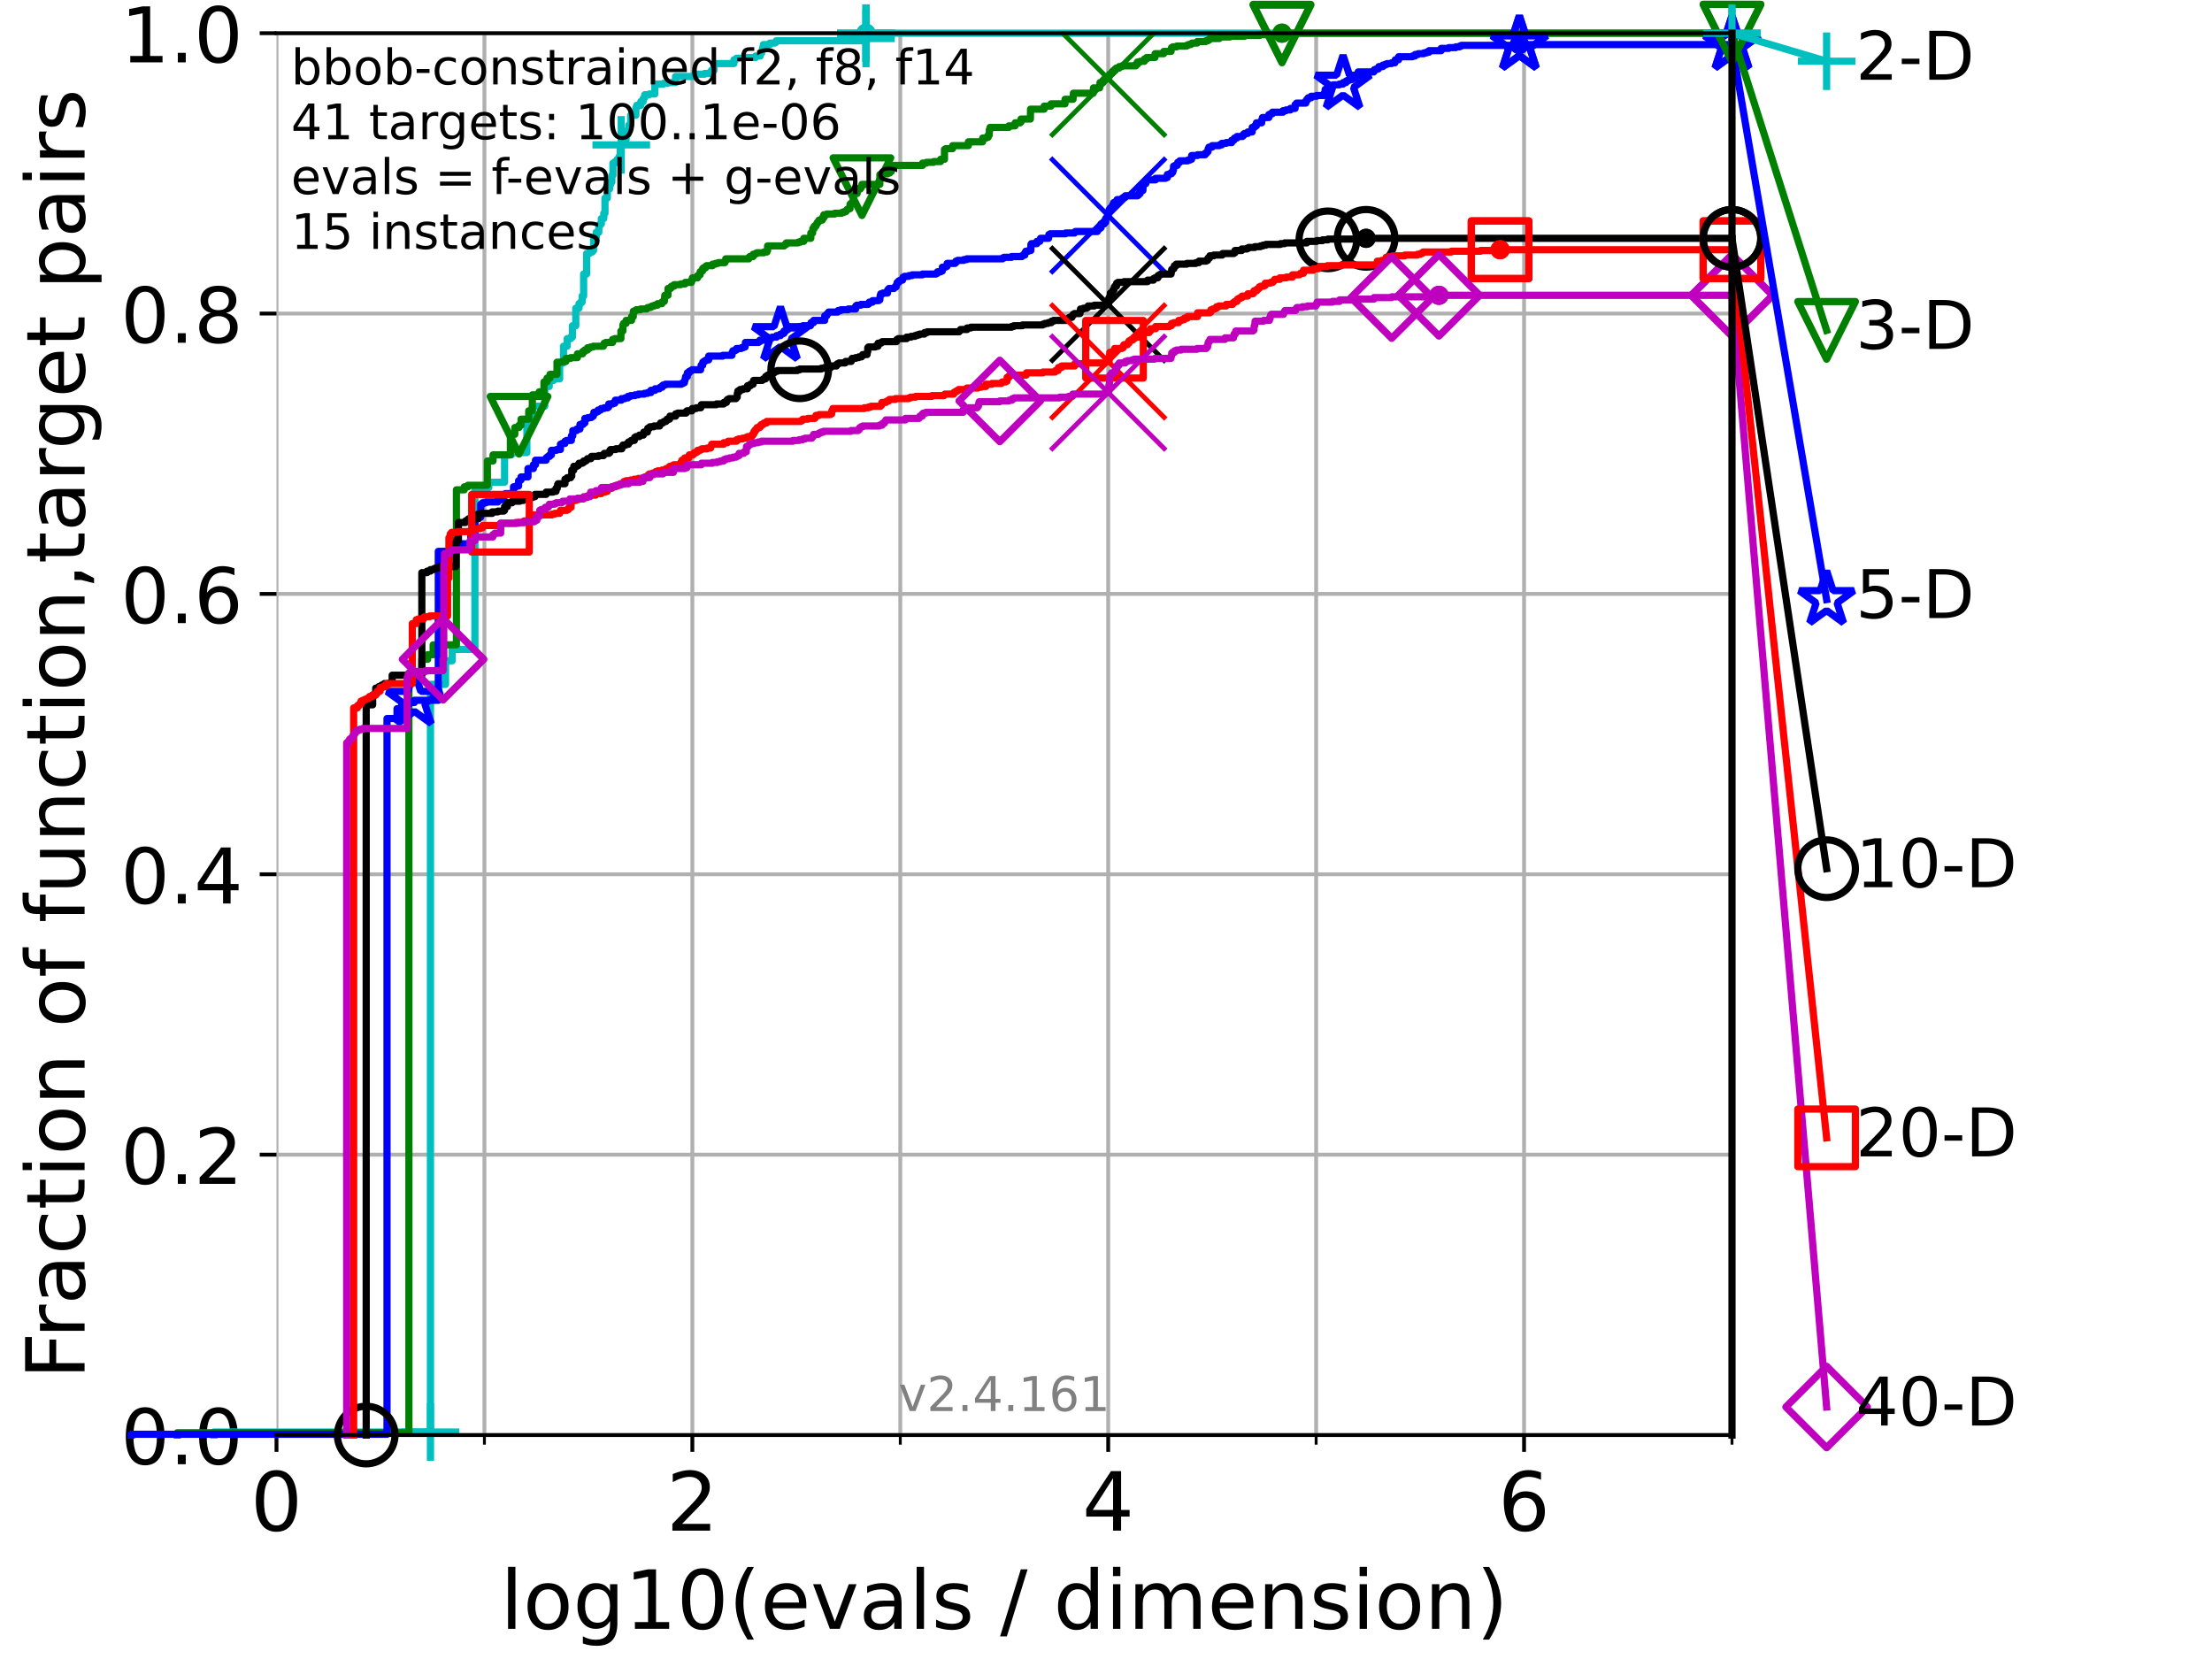 <?xml version="1.0" encoding="utf-8" standalone="no"?>
<!DOCTYPE svg PUBLIC "-//W3C//DTD SVG 1.1//EN"
  "http://www.w3.org/Graphics/SVG/1.1/DTD/svg11.dtd">
<!-- Created with matplotlib (https://matplotlib.org/) -->
<svg height="345.6pt" version="1.1" viewBox="0 0 460.8 345.6" width="460.8pt" xmlns="http://www.w3.org/2000/svg" xmlns:xlink="http://www.w3.org/1999/xlink">
 <defs>
  <style type="text/css">*{stroke-linecap:butt;stroke-linejoin:round;}</style>
 </defs>
 <g id="figure_1">
  <g id="patch_1">
   <path d="M 0 345.6 
L 460.8 345.6 
L 460.8 0 
L 0 0 
z
" style="fill:#ffffff;"/>
  </g>
  <g id="axes_1">
   <g id="patch_2">
    <path d="M 57.6 298.944 
L 360.806 298.944 
L 360.806 6.912 
L 57.6 6.912 
z
" style="fill:#ffffff;"/>
   </g>
   <g id="matplotlib.axis_1">
    <g id="xtick_1">
     <g id="line2d_1">
      <path clip-path="url(#p1ac2aea1b7)" d="M 57.6 298.944 
L 57.6 6.912 
" style="fill:none;stroke:#b0b0b0;stroke-linecap:square;stroke-width:0.8;"/>
     </g>
     <g id="line2d_2">
      <defs>
       <path d="M 0 0 
L 0 3.5 
" id="mfaf002c0c5" style="stroke:#000000;stroke-width:0.8;"/>
      </defs>
      <g>
       <use style="stroke:#000000;stroke-width:0.8;" x="57.6" xlink:href="#mfaf002c0c5" y="298.944"/>
      </g>
     </g>
     <g id="text_1">
      <!-- 0 -->
      <g transform="translate(52.192 318.861)scale(0.17 -0.17)">
       <defs>
        <path d="M 31.781 66.406 
Q 24.172 66.406 20.328 58.906 
Q 16.5 51.422 16.5 36.375 
Q 16.5 21.391 20.328 13.891 
Q 24.172 6.391 31.781 6.391 
Q 39.453 6.391 43.281 13.891 
Q 47.125 21.391 47.125 36.375 
Q 47.125 51.422 43.281 58.906 
Q 39.453 66.406 31.781 66.406 
z
M 31.781 74.219 
Q 44.047 74.219 50.516 64.516 
Q 56.984 54.828 56.984 36.375 
Q 56.984 17.969 50.516 8.266 
Q 44.047 -1.422 31.781 -1.422 
Q 19.531 -1.422 13.062 8.266 
Q 6.594 17.969 6.594 36.375 
Q 6.594 54.828 13.062 64.516 
Q 19.531 74.219 31.781 74.219 
z
" id="DejaVuSans-48"/>
       </defs>
       <use xlink:href="#DejaVuSans-48"/>
      </g>
     </g>
    </g>
    <g id="xtick_2">
     <g id="line2d_3">
      <path clip-path="url(#p1ac2aea1b7)" d="M 144.23 298.944 
L 144.23 6.912 
" style="fill:none;stroke:#b0b0b0;stroke-linecap:square;stroke-width:0.8;"/>
     </g>
     <g id="line2d_4">
      <g>
       <use style="stroke:#000000;stroke-width:0.8;" x="144.23" xlink:href="#mfaf002c0c5" y="298.944"/>
      </g>
     </g>
     <g id="text_2">
      <!-- 2 -->
      <g transform="translate(138.822 318.861)scale(0.17 -0.17)">
       <defs>
        <path d="M 19.188 8.297 
L 53.609 8.297 
L 53.609 0 
L 7.328 0 
L 7.328 8.297 
Q 12.938 14.109 22.625 23.891 
Q 32.328 33.688 34.812 36.531 
Q 39.547 41.844 41.422 45.531 
Q 43.312 49.219 43.312 52.781 
Q 43.312 58.594 39.234 62.25 
Q 35.156 65.922 28.609 65.922 
Q 23.969 65.922 18.812 64.312 
Q 13.672 62.703 7.812 59.422 
L 7.812 69.391 
Q 13.766 71.781 18.938 73 
Q 24.125 74.219 28.422 74.219 
Q 39.75 74.219 46.484 68.547 
Q 53.219 62.891 53.219 53.422 
Q 53.219 48.922 51.531 44.891 
Q 49.859 40.875 45.406 35.406 
Q 44.188 33.984 37.641 27.219 
Q 31.109 20.453 19.188 8.297 
z
" id="DejaVuSans-50"/>
       </defs>
       <use xlink:href="#DejaVuSans-50"/>
      </g>
     </g>
    </g>
    <g id="xtick_3">
     <g id="line2d_5">
      <path clip-path="url(#p1ac2aea1b7)" d="M 230.861 298.944 
L 230.861 6.912 
" style="fill:none;stroke:#b0b0b0;stroke-linecap:square;stroke-width:0.8;"/>
     </g>
     <g id="line2d_6">
      <g>
       <use style="stroke:#000000;stroke-width:0.8;" x="230.861" xlink:href="#mfaf002c0c5" y="298.944"/>
      </g>
     </g>
     <g id="text_3">
      <!-- 4 -->
      <g transform="translate(225.453 318.861)scale(0.17 -0.17)">
       <defs>
        <path d="M 37.797 64.312 
L 12.891 25.391 
L 37.797 25.391 
z
M 35.203 72.906 
L 47.609 72.906 
L 47.609 25.391 
L 58.016 25.391 
L 58.016 17.188 
L 47.609 17.188 
L 47.609 0 
L 37.797 0 
L 37.797 17.188 
L 4.891 17.188 
L 4.891 26.703 
z
" id="DejaVuSans-52"/>
       </defs>
       <use xlink:href="#DejaVuSans-52"/>
      </g>
     </g>
    </g>
    <g id="xtick_4">
     <g id="line2d_7">
      <path clip-path="url(#p1ac2aea1b7)" d="M 317.491 298.944 
L 317.491 6.912 
" style="fill:none;stroke:#b0b0b0;stroke-linecap:square;stroke-width:0.8;"/>
     </g>
     <g id="line2d_8">
      <g>
       <use style="stroke:#000000;stroke-width:0.8;" x="317.491" xlink:href="#mfaf002c0c5" y="298.944"/>
      </g>
     </g>
     <g id="text_4">
      <!-- 6 -->
      <g transform="translate(312.083 318.861)scale(0.17 -0.17)">
       <defs>
        <path d="M 33.016 40.375 
Q 26.375 40.375 22.484 35.828 
Q 18.609 31.297 18.609 23.391 
Q 18.609 15.531 22.484 10.953 
Q 26.375 6.391 33.016 6.391 
Q 39.656 6.391 43.531 10.953 
Q 47.406 15.531 47.406 23.391 
Q 47.406 31.297 43.531 35.828 
Q 39.656 40.375 33.016 40.375 
z
M 52.594 71.297 
L 52.594 62.312 
Q 48.875 64.062 45.094 64.984 
Q 41.312 65.922 37.594 65.922 
Q 27.828 65.922 22.672 59.328 
Q 17.531 52.734 16.797 39.406 
Q 19.672 43.656 24.016 45.922 
Q 28.375 48.188 33.594 48.188 
Q 44.578 48.188 50.953 41.516 
Q 57.328 34.859 57.328 23.391 
Q 57.328 12.156 50.688 5.359 
Q 44.047 -1.422 33.016 -1.422 
Q 20.359 -1.422 13.672 8.266 
Q 6.984 17.969 6.984 36.375 
Q 6.984 53.656 15.188 63.938 
Q 23.391 74.219 37.203 74.219 
Q 40.922 74.219 44.703 73.484 
Q 48.484 72.75 52.594 71.297 
z
" id="DejaVuSans-54"/>
       </defs>
       <use xlink:href="#DejaVuSans-54"/>
      </g>
     </g>
    </g>
    <g id="xtick_5">
     <g id="line2d_9">
      <path clip-path="url(#p1ac2aea1b7)" d="M 100.915 298.944 
L 100.915 6.912 
" style="fill:none;stroke:#b0b0b0;stroke-linecap:square;stroke-width:0.8;"/>
     </g>
     <g id="line2d_10">
      <defs>
       <path d="M 0 0 
L 0 2 
" id="m000f2a5d75" style="stroke:#000000;stroke-width:0.6;"/>
      </defs>
      <g>
       <use style="stroke:#000000;stroke-width:0.6;" x="100.915" xlink:href="#m000f2a5d75" y="298.944"/>
      </g>
     </g>
    </g>
    <g id="xtick_6">
     <g id="line2d_11">
      <path clip-path="url(#p1ac2aea1b7)" d="M 187.546 298.944 
L 187.546 6.912 
" style="fill:none;stroke:#b0b0b0;stroke-linecap:square;stroke-width:0.8;"/>
     </g>
     <g id="line2d_12">
      <g>
       <use style="stroke:#000000;stroke-width:0.6;" x="187.546" xlink:href="#m000f2a5d75" y="298.944"/>
      </g>
     </g>
    </g>
    <g id="xtick_7">
     <g id="line2d_13">
      <path clip-path="url(#p1ac2aea1b7)" d="M 274.176 298.944 
L 274.176 6.912 
" style="fill:none;stroke:#b0b0b0;stroke-linecap:square;stroke-width:0.8;"/>
     </g>
     <g id="line2d_14">
      <g>
       <use style="stroke:#000000;stroke-width:0.6;" x="274.176" xlink:href="#m000f2a5d75" y="298.944"/>
      </g>
     </g>
    </g>
    <g id="xtick_8">
     <g id="line2d_15">
      <path clip-path="url(#p1ac2aea1b7)" d="M 360.806 298.944 
L 360.806 6.912 
" style="fill:none;stroke:#b0b0b0;stroke-linecap:square;stroke-width:0.8;"/>
     </g>
     <g id="line2d_16">
      <g>
       <use style="stroke:#000000;stroke-width:0.6;" x="360.806" xlink:href="#m000f2a5d75" y="298.944"/>
      </g>
     </g>
    </g>
    <g id="text_5">
     <!-- log10(evals / dimension) -->
     <g transform="translate(104.239 339.314)scale(0.17 -0.17)">
      <defs>
       <path d="M 9.422 75.984 
L 18.406 75.984 
L 18.406 0 
L 9.422 0 
z
" id="DejaVuSans-108"/>
       <path d="M 30.609 48.391 
Q 23.391 48.391 19.188 42.75 
Q 14.984 37.109 14.984 27.297 
Q 14.984 17.484 19.156 11.844 
Q 23.344 6.203 30.609 6.203 
Q 37.797 6.203 41.984 11.859 
Q 46.188 17.531 46.188 27.297 
Q 46.188 37.016 41.984 42.703 
Q 37.797 48.391 30.609 48.391 
z
M 30.609 56 
Q 42.328 56 49.016 48.375 
Q 55.719 40.766 55.719 27.297 
Q 55.719 13.875 49.016 6.219 
Q 42.328 -1.422 30.609 -1.422 
Q 18.844 -1.422 12.172 6.219 
Q 5.516 13.875 5.516 27.297 
Q 5.516 40.766 12.172 48.375 
Q 18.844 56 30.609 56 
z
" id="DejaVuSans-111"/>
       <path d="M 45.406 27.984 
Q 45.406 37.75 41.375 43.109 
Q 37.359 48.484 30.078 48.484 
Q 22.859 48.484 18.828 43.109 
Q 14.797 37.75 14.797 27.984 
Q 14.797 18.266 18.828 12.891 
Q 22.859 7.516 30.078 7.516 
Q 37.359 7.516 41.375 12.891 
Q 45.406 18.266 45.406 27.984 
z
M 54.391 6.781 
Q 54.391 -7.172 48.188 -13.984 
Q 42 -20.797 29.203 -20.797 
Q 24.469 -20.797 20.266 -20.094 
Q 16.062 -19.391 12.109 -17.922 
L 12.109 -9.188 
Q 16.062 -11.328 19.922 -12.344 
Q 23.781 -13.375 27.781 -13.375 
Q 36.625 -13.375 41.016 -8.766 
Q 45.406 -4.156 45.406 5.172 
L 45.406 9.625 
Q 42.625 4.781 38.281 2.391 
Q 33.938 0 27.875 0 
Q 17.828 0 11.672 7.656 
Q 5.516 15.328 5.516 27.984 
Q 5.516 40.672 11.672 48.328 
Q 17.828 56 27.875 56 
Q 33.938 56 38.281 53.609 
Q 42.625 51.219 45.406 46.391 
L 45.406 54.688 
L 54.391 54.688 
z
" id="DejaVuSans-103"/>
       <path d="M 12.406 8.297 
L 28.516 8.297 
L 28.516 63.922 
L 10.984 60.406 
L 10.984 69.391 
L 28.422 72.906 
L 38.281 72.906 
L 38.281 8.297 
L 54.391 8.297 
L 54.391 0 
L 12.406 0 
z
" id="DejaVuSans-49"/>
       <path d="M 31 75.875 
Q 24.469 64.656 21.281 53.656 
Q 18.109 42.672 18.109 31.391 
Q 18.109 20.125 21.312 9.062 
Q 24.516 -2 31 -13.188 
L 23.188 -13.188 
Q 15.875 -1.703 12.234 9.375 
Q 8.594 20.453 8.594 31.391 
Q 8.594 42.281 12.203 53.312 
Q 15.828 64.359 23.188 75.875 
z
" id="DejaVuSans-40"/>
       <path d="M 56.203 29.594 
L 56.203 25.203 
L 14.891 25.203 
Q 15.484 15.922 20.484 11.062 
Q 25.484 6.203 34.422 6.203 
Q 39.594 6.203 44.453 7.469 
Q 49.312 8.734 54.109 11.281 
L 54.109 2.781 
Q 49.266 0.734 44.188 -0.344 
Q 39.109 -1.422 33.891 -1.422 
Q 20.797 -1.422 13.156 6.188 
Q 5.516 13.812 5.516 26.812 
Q 5.516 40.234 12.766 48.109 
Q 20.016 56 32.328 56 
Q 43.359 56 49.781 48.891 
Q 56.203 41.797 56.203 29.594 
z
M 47.219 32.234 
Q 47.125 39.594 43.094 43.984 
Q 39.062 48.391 32.422 48.391 
Q 24.906 48.391 20.391 44.141 
Q 15.875 39.891 15.188 32.172 
z
" id="DejaVuSans-101"/>
       <path d="M 2.984 54.688 
L 12.5 54.688 
L 29.594 8.797 
L 46.688 54.688 
L 56.203 54.688 
L 35.688 0 
L 23.484 0 
z
" id="DejaVuSans-118"/>
       <path d="M 34.281 27.484 
Q 23.391 27.484 19.188 25 
Q 14.984 22.516 14.984 16.5 
Q 14.984 11.719 18.141 8.906 
Q 21.297 6.109 26.703 6.109 
Q 34.188 6.109 38.703 11.406 
Q 43.219 16.703 43.219 25.484 
L 43.219 27.484 
z
M 52.203 31.203 
L 52.203 0 
L 43.219 0 
L 43.219 8.297 
Q 40.141 3.328 35.547 0.953 
Q 30.953 -1.422 24.312 -1.422 
Q 15.922 -1.422 10.953 3.297 
Q 6 8.016 6 15.922 
Q 6 25.141 12.172 29.828 
Q 18.359 34.516 30.609 34.516 
L 43.219 34.516 
L 43.219 35.406 
Q 43.219 41.609 39.141 45 
Q 35.062 48.391 27.688 48.391 
Q 23 48.391 18.547 47.266 
Q 14.109 46.141 10.016 43.891 
L 10.016 52.203 
Q 14.938 54.109 19.578 55.047 
Q 24.219 56 28.609 56 
Q 40.484 56 46.344 49.844 
Q 52.203 43.703 52.203 31.203 
z
" id="DejaVuSans-97"/>
       <path d="M 44.281 53.078 
L 44.281 44.578 
Q 40.484 46.531 36.375 47.5 
Q 32.281 48.484 27.875 48.484 
Q 21.188 48.484 17.844 46.438 
Q 14.5 44.391 14.5 40.281 
Q 14.5 37.156 16.891 35.375 
Q 19.281 33.594 26.516 31.984 
L 29.594 31.297 
Q 39.156 29.25 43.188 25.516 
Q 47.219 21.781 47.219 15.094 
Q 47.219 7.469 41.188 3.016 
Q 35.156 -1.422 24.609 -1.422 
Q 20.219 -1.422 15.453 -0.562 
Q 10.688 0.297 5.422 2 
L 5.422 11.281 
Q 10.406 8.688 15.234 7.391 
Q 20.062 6.109 24.812 6.109 
Q 31.156 6.109 34.562 8.281 
Q 37.984 10.453 37.984 14.406 
Q 37.984 18.062 35.516 20.016 
Q 33.062 21.969 24.703 23.781 
L 21.578 24.516 
Q 13.234 26.266 9.516 29.906 
Q 5.812 33.547 5.812 39.891 
Q 5.812 47.609 11.281 51.797 
Q 16.75 56 26.812 56 
Q 31.781 56 36.172 55.266 
Q 40.578 54.547 44.281 53.078 
z
" id="DejaVuSans-115"/>
       <path id="DejaVuSans-32"/>
       <path d="M 25.391 72.906 
L 33.688 72.906 
L 8.297 -9.281 
L 0 -9.281 
z
" id="DejaVuSans-47"/>
       <path d="M 45.406 46.391 
L 45.406 75.984 
L 54.391 75.984 
L 54.391 0 
L 45.406 0 
L 45.406 8.203 
Q 42.578 3.328 38.25 0.953 
Q 33.938 -1.422 27.875 -1.422 
Q 17.969 -1.422 11.734 6.484 
Q 5.516 14.406 5.516 27.297 
Q 5.516 40.188 11.734 48.094 
Q 17.969 56 27.875 56 
Q 33.938 56 38.25 53.625 
Q 42.578 51.266 45.406 46.391 
z
M 14.797 27.297 
Q 14.797 17.391 18.875 11.75 
Q 22.953 6.109 30.078 6.109 
Q 37.203 6.109 41.297 11.75 
Q 45.406 17.391 45.406 27.297 
Q 45.406 37.203 41.297 42.844 
Q 37.203 48.484 30.078 48.484 
Q 22.953 48.484 18.875 42.844 
Q 14.797 37.203 14.797 27.297 
z
" id="DejaVuSans-100"/>
       <path d="M 9.422 54.688 
L 18.406 54.688 
L 18.406 0 
L 9.422 0 
z
M 9.422 75.984 
L 18.406 75.984 
L 18.406 64.594 
L 9.422 64.594 
z
" id="DejaVuSans-105"/>
       <path d="M 52 44.188 
Q 55.375 50.25 60.062 53.125 
Q 64.75 56 71.094 56 
Q 79.641 56 84.281 50.016 
Q 88.922 44.047 88.922 33.016 
L 88.922 0 
L 79.891 0 
L 79.891 32.719 
Q 79.891 40.578 77.094 44.375 
Q 74.312 48.188 68.609 48.188 
Q 61.625 48.188 57.562 43.547 
Q 53.516 38.922 53.516 30.906 
L 53.516 0 
L 44.484 0 
L 44.484 32.719 
Q 44.484 40.625 41.703 44.406 
Q 38.922 48.188 33.109 48.188 
Q 26.219 48.188 22.156 43.531 
Q 18.109 38.875 18.109 30.906 
L 18.109 0 
L 9.078 0 
L 9.078 54.688 
L 18.109 54.688 
L 18.109 46.188 
Q 21.188 51.219 25.484 53.609 
Q 29.781 56 35.688 56 
Q 41.656 56 45.828 52.969 
Q 50 49.953 52 44.188 
z
" id="DejaVuSans-109"/>
       <path d="M 54.891 33.016 
L 54.891 0 
L 45.906 0 
L 45.906 32.719 
Q 45.906 40.484 42.875 44.328 
Q 39.844 48.188 33.797 48.188 
Q 26.516 48.188 22.312 43.547 
Q 18.109 38.922 18.109 30.906 
L 18.109 0 
L 9.078 0 
L 9.078 54.688 
L 18.109 54.688 
L 18.109 46.188 
Q 21.344 51.125 25.703 53.562 
Q 30.078 56 35.797 56 
Q 45.219 56 50.047 50.172 
Q 54.891 44.344 54.891 33.016 
z
" id="DejaVuSans-110"/>
       <path d="M 8.016 75.875 
L 15.828 75.875 
Q 23.141 64.359 26.781 53.312 
Q 30.422 42.281 30.422 31.391 
Q 30.422 20.453 26.781 9.375 
Q 23.141 -1.703 15.828 -13.188 
L 8.016 -13.188 
Q 14.5 -2 17.703 9.062 
Q 20.906 20.125 20.906 31.391 
Q 20.906 42.672 17.703 53.656 
Q 14.5 64.656 8.016 75.875 
z
" id="DejaVuSans-41"/>
      </defs>
      <use xlink:href="#DejaVuSans-108"/>
      <use x="27.783" xlink:href="#DejaVuSans-111"/>
      <use x="88.965" xlink:href="#DejaVuSans-103"/>
      <use x="152.441" xlink:href="#DejaVuSans-49"/>
      <use x="216.064" xlink:href="#DejaVuSans-48"/>
      <use x="279.688" xlink:href="#DejaVuSans-40"/>
      <use x="318.701" xlink:href="#DejaVuSans-101"/>
      <use x="380.225" xlink:href="#DejaVuSans-118"/>
      <use x="439.404" xlink:href="#DejaVuSans-97"/>
      <use x="500.684" xlink:href="#DejaVuSans-108"/>
      <use x="528.467" xlink:href="#DejaVuSans-115"/>
      <use x="580.566" xlink:href="#DejaVuSans-32"/>
      <use x="612.354" xlink:href="#DejaVuSans-47"/>
      <use x="646.045" xlink:href="#DejaVuSans-32"/>
      <use x="677.832" xlink:href="#DejaVuSans-100"/>
      <use x="741.309" xlink:href="#DejaVuSans-105"/>
      <use x="769.092" xlink:href="#DejaVuSans-109"/>
      <use x="866.504" xlink:href="#DejaVuSans-101"/>
      <use x="928.027" xlink:href="#DejaVuSans-110"/>
      <use x="991.406" xlink:href="#DejaVuSans-115"/>
      <use x="1043.506" xlink:href="#DejaVuSans-105"/>
      <use x="1071.289" xlink:href="#DejaVuSans-111"/>
      <use x="1132.471" xlink:href="#DejaVuSans-110"/>
      <use x="1195.85" xlink:href="#DejaVuSans-41"/>
     </g>
    </g>
   </g>
   <g id="matplotlib.axis_2">
    <g id="ytick_1">
     <g id="line2d_17">
      <path clip-path="url(#p1ac2aea1b7)" d="M 57.6 298.944 
L 360.806 298.944 
" style="fill:none;stroke:#b0b0b0;stroke-linecap:square;stroke-width:0.8;"/>
     </g>
     <g id="line2d_18">
      <defs>
       <path d="M 0 0 
L -3.5 0 
" id="me653ddd88e" style="stroke:#000000;stroke-width:0.8;"/>
      </defs>
      <g>
       <use style="stroke:#000000;stroke-width:0.8;" x="57.6" xlink:href="#me653ddd88e" y="298.944"/>
      </g>
     </g>
     <g id="text_6">
      <!-- 0.0 -->
      <g transform="translate(25.155 305.023)scale(0.16 -0.16)">
       <defs>
        <path d="M 10.688 12.406 
L 21 12.406 
L 21 0 
L 10.688 0 
z
" id="DejaVuSans-46"/>
       </defs>
       <use xlink:href="#DejaVuSans-48"/>
       <use x="63.623" xlink:href="#DejaVuSans-46"/>
       <use x="95.41" xlink:href="#DejaVuSans-48"/>
      </g>
     </g>
    </g>
    <g id="ytick_2">
     <g id="line2d_19">
      <path clip-path="url(#p1ac2aea1b7)" d="M 57.6 240.538 
L 360.806 240.538 
" style="fill:none;stroke:#b0b0b0;stroke-linecap:square;stroke-width:0.8;"/>
     </g>
     <g id="line2d_20">
      <g>
       <use style="stroke:#000000;stroke-width:0.8;" x="57.6" xlink:href="#me653ddd88e" y="240.538"/>
      </g>
     </g>
     <g id="text_7">
      <!-- 0.2 -->
      <g transform="translate(25.155 246.616)scale(0.16 -0.16)">
       <use xlink:href="#DejaVuSans-48"/>
       <use x="63.623" xlink:href="#DejaVuSans-46"/>
       <use x="95.41" xlink:href="#DejaVuSans-50"/>
      </g>
     </g>
    </g>
    <g id="ytick_3">
     <g id="line2d_21">
      <path clip-path="url(#p1ac2aea1b7)" d="M 57.6 182.131 
L 360.806 182.131 
" style="fill:none;stroke:#b0b0b0;stroke-linecap:square;stroke-width:0.8;"/>
     </g>
     <g id="line2d_22">
      <g>
       <use style="stroke:#000000;stroke-width:0.8;" x="57.6" xlink:href="#me653ddd88e" y="182.131"/>
      </g>
     </g>
     <g id="text_8">
      <!-- 0.4 -->
      <g transform="translate(25.155 188.21)scale(0.16 -0.16)">
       <use xlink:href="#DejaVuSans-48"/>
       <use x="63.623" xlink:href="#DejaVuSans-46"/>
       <use x="95.41" xlink:href="#DejaVuSans-52"/>
      </g>
     </g>
    </g>
    <g id="ytick_4">
     <g id="line2d_23">
      <path clip-path="url(#p1ac2aea1b7)" d="M 57.6 123.725 
L 360.806 123.725 
" style="fill:none;stroke:#b0b0b0;stroke-linecap:square;stroke-width:0.8;"/>
     </g>
     <g id="line2d_24">
      <g>
       <use style="stroke:#000000;stroke-width:0.8;" x="57.6" xlink:href="#me653ddd88e" y="123.725"/>
      </g>
     </g>
     <g id="text_9">
      <!-- 0.6 -->
      <g transform="translate(25.155 129.804)scale(0.16 -0.16)">
       <use xlink:href="#DejaVuSans-48"/>
       <use x="63.623" xlink:href="#DejaVuSans-46"/>
       <use x="95.41" xlink:href="#DejaVuSans-54"/>
      </g>
     </g>
    </g>
    <g id="ytick_5">
     <g id="line2d_25">
      <path clip-path="url(#p1ac2aea1b7)" d="M 57.6 65.318 
L 360.806 65.318 
" style="fill:none;stroke:#b0b0b0;stroke-linecap:square;stroke-width:0.8;"/>
     </g>
     <g id="line2d_26">
      <g>
       <use style="stroke:#000000;stroke-width:0.8;" x="57.6" xlink:href="#me653ddd88e" y="65.318"/>
      </g>
     </g>
     <g id="text_10">
      <!-- 0.8 -->
      <g transform="translate(25.155 71.397)scale(0.16 -0.16)">
       <defs>
        <path d="M 31.781 34.625 
Q 24.75 34.625 20.719 30.859 
Q 16.703 27.094 16.703 20.516 
Q 16.703 13.922 20.719 10.156 
Q 24.75 6.391 31.781 6.391 
Q 38.812 6.391 42.859 10.172 
Q 46.922 13.969 46.922 20.516 
Q 46.922 27.094 42.891 30.859 
Q 38.875 34.625 31.781 34.625 
z
M 21.922 38.812 
Q 15.578 40.375 12.031 44.719 
Q 8.5 49.078 8.5 55.328 
Q 8.5 64.062 14.719 69.141 
Q 20.953 74.219 31.781 74.219 
Q 42.672 74.219 48.875 69.141 
Q 55.078 64.062 55.078 55.328 
Q 55.078 49.078 51.531 44.719 
Q 48 40.375 41.703 38.812 
Q 48.828 37.156 52.797 32.312 
Q 56.781 27.484 56.781 20.516 
Q 56.781 9.906 50.312 4.234 
Q 43.844 -1.422 31.781 -1.422 
Q 19.734 -1.422 13.25 4.234 
Q 6.781 9.906 6.781 20.516 
Q 6.781 27.484 10.781 32.312 
Q 14.797 37.156 21.922 38.812 
z
M 18.312 54.391 
Q 18.312 48.734 21.844 45.562 
Q 25.391 42.391 31.781 42.391 
Q 38.141 42.391 41.719 45.562 
Q 45.312 48.734 45.312 54.391 
Q 45.312 60.062 41.719 63.234 
Q 38.141 66.406 31.781 66.406 
Q 25.391 66.406 21.844 63.234 
Q 18.312 60.062 18.312 54.391 
z
" id="DejaVuSans-56"/>
       </defs>
       <use xlink:href="#DejaVuSans-48"/>
       <use x="63.623" xlink:href="#DejaVuSans-46"/>
       <use x="95.41" xlink:href="#DejaVuSans-56"/>
      </g>
     </g>
    </g>
    <g id="ytick_6">
     <g id="line2d_27">
      <path clip-path="url(#p1ac2aea1b7)" d="M 57.6 6.912 
L 360.806 6.912 
" style="fill:none;stroke:#b0b0b0;stroke-linecap:square;stroke-width:0.8;"/>
     </g>
     <g id="line2d_28">
      <g>
       <use style="stroke:#000000;stroke-width:0.8;" x="57.6" xlink:href="#me653ddd88e" y="6.912"/>
      </g>
     </g>
     <g id="text_11">
      <!-- 1.0 -->
      <g transform="translate(25.155 12.991)scale(0.16 -0.16)">
       <use xlink:href="#DejaVuSans-49"/>
       <use x="63.623" xlink:href="#DejaVuSans-46"/>
       <use x="95.41" xlink:href="#DejaVuSans-48"/>
      </g>
     </g>
    </g>
    <g id="text_12">
     <!-- Fraction of function,target pairs -->
     <g transform="translate(17.62 287.313)rotate(-90)scale(0.17 -0.17)">
      <defs>
       <path d="M 9.812 72.906 
L 51.703 72.906 
L 51.703 64.594 
L 19.672 64.594 
L 19.672 43.109 
L 48.578 43.109 
L 48.578 34.812 
L 19.672 34.812 
L 19.672 0 
L 9.812 0 
z
" id="DejaVuSans-70"/>
       <path d="M 41.109 46.297 
Q 39.594 47.172 37.812 47.578 
Q 36.031 48 33.891 48 
Q 26.266 48 22.188 43.047 
Q 18.109 38.094 18.109 28.812 
L 18.109 0 
L 9.078 0 
L 9.078 54.688 
L 18.109 54.688 
L 18.109 46.188 
Q 20.953 51.172 25.484 53.578 
Q 30.031 56 36.531 56 
Q 37.453 56 38.578 55.875 
Q 39.703 55.766 41.062 55.516 
z
" id="DejaVuSans-114"/>
       <path d="M 48.781 52.594 
L 48.781 44.188 
Q 44.969 46.297 41.141 47.344 
Q 37.312 48.391 33.406 48.391 
Q 24.656 48.391 19.812 42.844 
Q 14.984 37.312 14.984 27.297 
Q 14.984 17.281 19.812 11.734 
Q 24.656 6.203 33.406 6.203 
Q 37.312 6.203 41.141 7.25 
Q 44.969 8.297 48.781 10.406 
L 48.781 2.094 
Q 45.016 0.344 40.984 -0.531 
Q 36.969 -1.422 32.422 -1.422 
Q 20.062 -1.422 12.781 6.344 
Q 5.516 14.109 5.516 27.297 
Q 5.516 40.672 12.859 48.328 
Q 20.219 56 33.016 56 
Q 37.156 56 41.109 55.141 
Q 45.062 54.297 48.781 52.594 
z
" id="DejaVuSans-99"/>
       <path d="M 18.312 70.219 
L 18.312 54.688 
L 36.812 54.688 
L 36.812 47.703 
L 18.312 47.703 
L 18.312 18.016 
Q 18.312 11.328 20.141 9.422 
Q 21.969 7.516 27.594 7.516 
L 36.812 7.516 
L 36.812 0 
L 27.594 0 
Q 17.188 0 13.234 3.875 
Q 9.281 7.766 9.281 18.016 
L 9.281 47.703 
L 2.688 47.703 
L 2.688 54.688 
L 9.281 54.688 
L 9.281 70.219 
z
" id="DejaVuSans-116"/>
       <path d="M 37.109 75.984 
L 37.109 68.5 
L 28.516 68.5 
Q 23.688 68.5 21.797 66.547 
Q 19.922 64.594 19.922 59.516 
L 19.922 54.688 
L 34.719 54.688 
L 34.719 47.703 
L 19.922 47.703 
L 19.922 0 
L 10.891 0 
L 10.891 47.703 
L 2.297 47.703 
L 2.297 54.688 
L 10.891 54.688 
L 10.891 58.5 
Q 10.891 67.625 15.141 71.797 
Q 19.391 75.984 28.609 75.984 
z
" id="DejaVuSans-102"/>
       <path d="M 8.5 21.578 
L 8.5 54.688 
L 17.484 54.688 
L 17.484 21.922 
Q 17.484 14.156 20.5 10.266 
Q 23.531 6.391 29.594 6.391 
Q 36.859 6.391 41.078 11.031 
Q 45.312 15.672 45.312 23.688 
L 45.312 54.688 
L 54.297 54.688 
L 54.297 0 
L 45.312 0 
L 45.312 8.406 
Q 42.047 3.422 37.719 1 
Q 33.406 -1.422 27.688 -1.422 
Q 18.266 -1.422 13.375 4.438 
Q 8.5 10.297 8.5 21.578 
z
M 31.109 56 
z
" id="DejaVuSans-117"/>
       <path d="M 11.719 12.406 
L 22.016 12.406 
L 22.016 4 
L 14.016 -11.625 
L 7.719 -11.625 
L 11.719 4 
z
" id="DejaVuSans-44"/>
       <path d="M 18.109 8.203 
L 18.109 -20.797 
L 9.078 -20.797 
L 9.078 54.688 
L 18.109 54.688 
L 18.109 46.391 
Q 20.953 51.266 25.266 53.625 
Q 29.594 56 35.594 56 
Q 45.562 56 51.781 48.094 
Q 58.016 40.188 58.016 27.297 
Q 58.016 14.406 51.781 6.484 
Q 45.562 -1.422 35.594 -1.422 
Q 29.594 -1.422 25.266 0.953 
Q 20.953 3.328 18.109 8.203 
z
M 48.688 27.297 
Q 48.688 37.203 44.609 42.844 
Q 40.531 48.484 33.406 48.484 
Q 26.266 48.484 22.188 42.844 
Q 18.109 37.203 18.109 27.297 
Q 18.109 17.391 22.188 11.75 
Q 26.266 6.109 33.406 6.109 
Q 40.531 6.109 44.609 11.75 
Q 48.688 17.391 48.688 27.297 
z
" id="DejaVuSans-112"/>
      </defs>
      <use xlink:href="#DejaVuSans-70"/>
      <use x="50.27" xlink:href="#DejaVuSans-114"/>
      <use x="91.383" xlink:href="#DejaVuSans-97"/>
      <use x="152.662" xlink:href="#DejaVuSans-99"/>
      <use x="207.643" xlink:href="#DejaVuSans-116"/>
      <use x="246.852" xlink:href="#DejaVuSans-105"/>
      <use x="274.635" xlink:href="#DejaVuSans-111"/>
      <use x="335.816" xlink:href="#DejaVuSans-110"/>
      <use x="399.195" xlink:href="#DejaVuSans-32"/>
      <use x="430.982" xlink:href="#DejaVuSans-111"/>
      <use x="492.164" xlink:href="#DejaVuSans-102"/>
      <use x="527.369" xlink:href="#DejaVuSans-32"/>
      <use x="559.156" xlink:href="#DejaVuSans-102"/>
      <use x="594.361" xlink:href="#DejaVuSans-117"/>
      <use x="657.74" xlink:href="#DejaVuSans-110"/>
      <use x="721.119" xlink:href="#DejaVuSans-99"/>
      <use x="776.1" xlink:href="#DejaVuSans-116"/>
      <use x="815.309" xlink:href="#DejaVuSans-105"/>
      <use x="843.092" xlink:href="#DejaVuSans-111"/>
      <use x="904.273" xlink:href="#DejaVuSans-110"/>
      <use x="967.652" xlink:href="#DejaVuSans-44"/>
      <use x="999.439" xlink:href="#DejaVuSans-116"/>
      <use x="1038.648" xlink:href="#DejaVuSans-97"/>
      <use x="1099.928" xlink:href="#DejaVuSans-114"/>
      <use x="1139.291" xlink:href="#DejaVuSans-103"/>
      <use x="1202.768" xlink:href="#DejaVuSans-101"/>
      <use x="1264.291" xlink:href="#DejaVuSans-116"/>
      <use x="1303.5" xlink:href="#DejaVuSans-32"/>
      <use x="1335.287" xlink:href="#DejaVuSans-112"/>
      <use x="1398.764" xlink:href="#DejaVuSans-97"/>
      <use x="1460.043" xlink:href="#DejaVuSans-105"/>
      <use x="1487.826" xlink:href="#DejaVuSans-114"/>
      <use x="1528.939" xlink:href="#DejaVuSans-115"/>
     </g>
    </g>
   </g>
   <g id="line2d_29">
    <defs>
     <path d="M 0 1.5 
C 0.398 1.5 0.779 1.342 1.061 1.061 
C 1.342 0.779 1.5 0.398 1.5 0 
C 1.5 -0.398 1.342 -0.779 1.061 -1.061 
C 0.779 -1.342 0.398 -1.5 0 -1.5 
C -0.398 -1.5 -0.779 -1.342 -1.061 -1.061 
C -1.342 -0.779 -1.5 -0.398 -1.5 0 
C -1.5 0.398 -1.342 0.779 -1.061 1.061 
C -0.779 1.342 -0.398 1.5 0 1.5 
z
" id="mf83af2899f" style="stroke:#00bfbf;"/>
    </defs>
    <g>
     <use style="fill:#00bfbf;stroke:#00bfbf;" x="180.401" xlink:href="#mf83af2899f" y="6.912"/>
     <use style="fill:#00bfbf;stroke:#00bfbf;" x="180.401" xlink:href="#mf83af2899f" y="6.912"/>
    </g>
   </g>
   <g id="line2d_30">
    <path d="M 44.561 298.944 
L 44.561 298.311 
L 89.669 298.311 
L 89.669 142.56 
L 92.812 142.56 
L 92.812 137.654 
L 94.206 137.654 
L 94.206 135.279 
L 98.933 135.279 
L 98.933 101.882 
L 100.915 101.882 
L 100.915 101.565 
L 101.833 101.565 
L 101.833 100.457 
L 105.113 100.457 
L 105.113 94.759 
L 106.561 94.759 
L 106.561 94.284 
L 109.757 94.284 
L 109.757 87.795 
L 110.897 87.795 
L 110.897 84.629 
L 113.478 84.629 
L 113.478 80.514 
L 114.419 80.514 
L 114.419 79.247 
L 115.315 79.247 
L 115.315 78.931 
L 116.584 78.931 
L 116.584 75.607 
L 117.384 75.607 
L 117.384 72.125 
L 118.152 72.125 
L 118.152 70.542 
L 118.89 70.542 
L 118.89 70.225 
L 119.248 70.225 
L 119.248 67.851 
L 119.945 67.851 
L 119.945 64.21 
L 120.617 64.21 
L 120.617 63.261 
L 120.944 63.261 
L 120.944 62.944 
L 121.266 62.944 
L 121.266 61.678 
L 121.582 61.678 
L 121.582 57.088 
L 122.199 57.088 
L 122.199 52.814 
L 122.796 52.814 
L 122.796 52.497 
L 123.375 52.497 
L 123.375 52.181 
L 123.658 52.181 
L 123.658 49.965 
L 124.211 49.965 
L 124.211 48.382 
L 124.748 48.382 
L 124.748 46.958 
L 125.012 46.958 
L 125.012 46.641 
L 125.271 46.641 
L 125.271 45.533 
L 125.779 45.533 
L 125.779 44.425 
L 126.029 44.425 
L 126.029 41.259 
L 126.517 41.259 
L 126.517 39.36 
L 126.994 39.36 
L 126.994 38.41 
L 127.227 38.41 
L 127.227 37.935 
L 127.458 37.935 
L 127.458 36.511 
L 127.686 36.511 
L 127.686 33.978 
L 128.134 33.978 
L 128.134 33.662 
L 128.571 33.662 
L 128.571 33.187 
L 128.999 33.187 
L 128.999 32.554 
L 129.209 32.554 
L 129.209 30.18 
L 129.417 30.18 
L 129.417 29.23 
L 130.027 29.23 
L 130.027 29.072 
L 130.423 29.072 
L 130.423 28.122 
L 130.618 28.122 
L 130.618 27.964 
L 130.811 27.964 
L 130.811 27.014 
L 131.002 27.014 
L 131.002 26.064 
L 131.378 26.064 
L 131.378 24.007 
L 132.464 24.007 
L 132.464 22.424 
L 132.639 22.424 
L 132.639 21.949 
L 133.49 21.949 
L 133.49 21.157 
L 133.983 21.157 
L 133.983 20.524 
L 134.145 20.524 
L 134.145 20.366 
L 134.305 20.366 
L 134.305 19.733 
L 135.238 19.733 
L 135.238 19.575 
L 136.414 19.575 
L 136.414 17.517 
L 138.181 17.517 
L 138.181 17.359 
L 139.068 17.359 
L 139.068 17.2 
L 140.725 17.2 
L 140.725 15.934 
L 144.51 15.934 
L 144.51 15.618 
L 145.148 15.618 
L 145.148 15.459 
L 146.778 15.459 
L 146.778 15.301 
L 147.971 15.301 
L 147.971 14.984 
L 148.201 14.984 
L 148.201 14.668 
L 148.727 14.668 
L 148.727 13.243 
L 152.895 13.243 
L 152.895 12.452 
L 153.247 12.452 
L 153.247 12.294 
L 153.421 12.294 
L 153.421 12.135 
L 154.811 12.135 
L 154.811 11.977 
L 157.41 11.977 
L 157.41 11.66 
L 158.366 11.66 
L 158.454 11.027 
L 158.674 11.027 
L 158.761 10.394 
L 158.891 10.394 
L 158.891 9.919 
L 159.02 9.919 
L 159.02 9.286 
L 160.383 9.286 
L 160.383 8.97 
L 161.43 8.97 
L 161.43 8.811 
L 161.692 8.811 
L 161.692 8.495 
L 179.672 8.495 
L 179.672 8.02 
L 180.401 8.02 
L 180.401 6.912 
L 360.806 6.912 
L 360.806 6.912 
" style="fill:none;stroke:#00bfbf;stroke-linecap:square;stroke-width:1.5;"/>
   </g>
   <g id="line2d_31">
    <defs>
     <path d="M -6 0 
L 6 0 
M 0 6 
L 0 -6 
" id="m4859ab9958" style="stroke:#00bfbf;stroke-width:1.5;"/>
    </defs>
    <g>
     <use style="fill-opacity:0;stroke:#00bfbf;stroke-width:1.5;" x="89.669" xlink:href="#m4859ab9958" y="298.311"/>
     <use style="fill-opacity:0;stroke:#00bfbf;stroke-width:1.5;" x="129.417" xlink:href="#m4859ab9958" y="30.18"/>
     <use style="fill-opacity:0;stroke:#00bfbf;stroke-width:1.5;" x="180.401" xlink:href="#m4859ab9958" y="8.02"/>
     <use style="fill-opacity:0;stroke:#00bfbf;stroke-width:1.5;" x="180.401" xlink:href="#m4859ab9958" y="6.912"/>
     <use style="fill-opacity:0;stroke:#00bfbf;stroke-width:1.5;" x="180.401" xlink:href="#m4859ab9958" y="6.912"/>
     <use style="fill-opacity:0;stroke:#00bfbf;stroke-width:1.5;" x="360.806" xlink:href="#m4859ab9958" y="6.912"/>
    </g>
   </g>
   <g id="line2d_32">
    <path style="fill:none;stroke:#00bfbf;stroke-linecap:square;stroke-width:1.5;"/>
    <g/>
   </g>
   <g id="line2d_33">
    <defs>
     <path d="M 0 1.5 
C 0.398 1.5 0.779 1.342 1.061 1.061 
C 1.342 0.779 1.5 0.398 1.5 0 
C 1.5 -0.398 1.342 -0.779 1.061 -1.061 
C 0.779 -1.342 0.398 -1.5 0 -1.5 
C -0.398 -1.5 -0.779 -1.342 -1.061 -1.061 
C -1.342 -0.779 -1.5 -0.398 -1.5 0 
C -1.5 0.398 -1.342 0.779 -1.061 1.061 
C -0.779 1.342 -0.398 1.5 0 1.5 
z
" id="m1fbe27cd13" style="stroke:#008000;"/>
    </defs>
    <g>
     <use style="fill:#008000;stroke:#008000;" x="267.056" xlink:href="#m1fbe27cd13" y="6.912"/>
     <use style="fill:#008000;stroke:#008000;" x="267.056" xlink:href="#m1fbe27cd13" y="6.912"/>
    </g>
   </g>
   <g id="line2d_34">
    <path d="M 36.933 298.944 
L 36.933 298.469 
L 85.184 298.469 
L 85.184 140.186 
L 87.876 140.186 
L 87.876 137.337 
L 89.09 137.337 
L 89.09 136.387 
L 90.231 136.387 
L 90.231 134.33 
L 95.081 134.33 
L 95.081 102.04 
L 96.718 102.04 
L 96.718 101.407 
L 97.485 101.407 
L 97.485 101.09 
L 101.532 101.09 
L 101.532 96.025 
L 102.708 96.025 
L 102.708 94.759 
L 106.327 94.759 
L 106.327 90.485 
L 107.245 90.485 
L 107.245 89.061 
L 108.12 89.061 
L 108.12 88.586 
L 108.543 88.586 
L 108.543 87.32 
L 110.145 87.32 
L 110.145 85.579 
L 110.897 85.579 
L 110.897 82.255 
L 112.318 82.255 
L 112.318 81.622 
L 113.317 81.622 
L 113.317 79.564 
L 113.954 79.564 
L 113.954 78.772 
L 114.571 78.772 
L 114.571 77.981 
L 116.03 77.981 
L 116.03 75.449 
L 117.121 75.449 
L 117.121 75.29 
L 117.9 75.29 
L 117.9 74.657 
L 118.89 74.657 
L 118.89 74.499 
L 120.284 74.499 
L 120.284 73.707 
L 121.372 73.707 
L 121.372 73.233 
L 121.79 73.233 
L 121.79 72.916 
L 122.4 72.916 
L 122.4 72.441 
L 122.991 72.441 
L 122.991 72.283 
L 123.564 72.283 
L 123.564 72.125 
L 125.696 72.125 
L 125.696 71.808 
L 125.863 71.808 
L 125.863 71.491 
L 126.193 71.491 
L 126.193 71.333 
L 127.61 71.333 
L 127.61 70.7 
L 128.06 70.7 
L 128.06 70.542 
L 129.348 70.542 
L 129.348 68.959 
L 129.759 68.959 
L 129.759 67.693 
L 129.893 67.693 
L 129.893 67.376 
L 130.423 67.376 
L 130.423 66.743 
L 131.564 66.743 
L 131.564 65.952 
L 131.929 65.952 
L 131.929 64.844 
L 132.287 64.844 
L 132.287 64.685 
L 132.523 64.685 
L 132.523 64.527 
L 133.435 64.527 
L 133.435 64.369 
L 134.725 64.369 
L 134.725 64.21 
L 134.932 64.21 
L 134.932 64.052 
L 135.539 64.052 
L 135.539 63.894 
L 135.835 63.894 
L 135.835 63.736 
L 136.319 63.736 
L 136.319 63.577 
L 136.975 63.577 
L 136.975 63.261 
L 137.876 63.261 
L 137.876 62.944 
L 138.051 62.944 
L 138.051 62.786 
L 138.396 62.786 
L 138.481 61.52 
L 139.15 61.52 
L 139.15 60.095 
L 139.717 60.095 
L 139.717 59.778 
L 139.875 59.778 
L 139.875 59.62 
L 140.421 59.62 
L 140.421 59.304 
L 141.826 59.304 
L 141.826 59.145 
L 142.73 59.145 
L 142.73 58.829 
L 144.041 58.829 
L 144.041 58.354 
L 144.23 58.354 
L 144.23 57.879 
L 145.327 57.879 
L 145.327 57.404 
L 145.62 57.404 
L 145.62 57.246 
L 145.852 57.246 
L 145.852 56.613 
L 146.08 56.613 
L 146.08 56.455 
L 146.362 56.455 
L 146.362 55.98 
L 146.474 55.98 
L 146.474 55.821 
L 146.968 55.821 
L 146.968 55.505 
L 147.184 55.505 
L 147.184 55.347 
L 148.428 55.347 
L 148.428 55.03 
L 149.021 55.03 
L 149.021 54.872 
L 149.595 54.872 
L 149.595 54.713 
L 151.003 54.713 
L 151.046 54.397 
L 151.177 54.397 
L 151.177 53.922 
L 156.005 53.922 
L 156.005 53.605 
L 156.172 53.605 
L 156.172 53.447 
L 156.89 53.447 
L 156.89 52.972 
L 157.332 52.972 
L 157.332 52.814 
L 157.673 52.814 
L 157.673 52.656 
L 159.119 52.656 
L 159.119 52.497 
L 159.762 52.497 
L 159.762 52.181 
L 159.899 52.181 
L 159.899 51.231 
L 163.351 51.231 
L 163.351 51.073 
L 163.532 51.073 
L 163.532 50.915 
L 163.8 50.915 
L 163.8 50.598 
L 166.267 50.598 
L 166.267 50.44 
L 166.747 50.44 
L 166.747 50.282 
L 167.435 50.282 
L 167.435 49.648 
L 168.91 49.648 
L 168.91 48.54 
L 169.278 48.54 
L 169.327 47.591 
L 169.622 47.591 
L 169.622 47.116 
L 169.977 47.116 
L 169.977 46.799 
L 170.088 46.799 
L 170.088 46.641 
L 170.23 46.641 
L 170.262 46.324 
L 170.434 46.324 
L 170.434 46.166 
L 170.62 46.166 
L 170.62 45.85 
L 171.301 45.85 
L 171.301 45.375 
L 171.611 45.375 
L 171.611 44.742 
L 172.215 44.742 
L 172.215 44.583 
L 173.908 44.583 
L 173.908 44.425 
L 175.328 44.425 
L 175.328 44.267 
L 175.767 44.267 
L 175.767 44.108 
L 176.196 44.108 
L 176.196 43.95 
L 176.322 43.95 
L 176.322 43.792 
L 176.447 43.792 
L 176.447 43.634 
L 176.694 43.634 
L 176.694 43.475 
L 177.081 43.475 
L 177.081 42.526 
L 177.406 42.526 
L 177.406 42.209 
L 177.567 42.209 
L 177.567 42.051 
L 177.747 42.051 
L 177.852 40.468 
L 177.978 40.468 
L 177.978 40.31 
L 178.563 40.31 
L 178.654 39.36 
L 179.238 39.36 
L 179.238 39.043 
L 179.452 39.043 
L 179.557 38.41 
L 183.293 38.41 
L 183.301 36.353 
L 183.927 36.353 
L 183.927 36.194 
L 184.94 36.194 
L 184.94 36.036 
L 185.353 36.036 
L 185.353 35.719 
L 185.689 35.719 
L 185.751 34.453 
L 192.189 34.453 
L 192.189 33.978 
L 192.99 33.978 
L 192.99 33.82 
L 194.47 33.82 
L 194.47 33.662 
L 195.935 33.662 
L 195.935 33.187 
L 196.752 33.187 
L 196.752 31.129 
L 197.015 31.129 
L 197.015 30.971 
L 198.428 30.971 
L 198.459 30.338 
L 201.728 30.338 
L 201.728 29.546 
L 204.692 29.546 
L 204.71 28.755 
L 205.453 28.755 
L 205.453 28.597 
L 205.857 28.597 
L 205.874 28.122 
L 206.086 28.122 
L 206.093 27.014 
L 206.242 27.014 
L 206.242 26.539 
L 210.155 26.539 
L 210.162 26.223 
L 211.446 26.223 
L 211.469 25.589 
L 212.495 25.589 
L 212.495 25.431 
L 212.685 25.431 
L 212.685 24.798 
L 214.652 24.798 
L 214.679 22.74 
L 217.513 22.74 
L 217.513 22.107 
L 218.934 22.107 
L 218.934 21.632 
L 221.866 21.632 
L 221.866 20.683 
L 223.538 20.683 
L 223.603 19.416 
L 227.741 19.416 
L 227.791 18.308 
L 229.075 18.308 
L 229.15 17.2 
L 229.771 17.2 
L 229.773 16.726 
L 230.071 16.726 
L 230.077 16.409 
L 230.943 16.409 
L 230.958 15.934 
L 231.075 15.934 
L 231.133 15.459 
L 231.391 15.459 
L 231.391 15.301 
L 231.643 15.301 
L 231.647 14.984 
L 231.953 14.984 
L 231.956 14.668 
L 232.31 14.668 
L 232.311 14.351 
L 232.506 14.351 
L 232.506 14.193 
L 233.128 14.193 
L 233.135 13.876 
L 233.71 13.876 
L 233.71 13.718 
L 236.598 13.718 
L 236.601 13.402 
L 236.93 13.402 
L 236.932 12.927 
L 237.5 12.927 
L 237.5 12.768 
L 238.391 12.768 
L 238.391 12.294 
L 238.868 12.294 
L 238.871 11.977 
L 240.598 11.977 
L 240.623 11.186 
L 242.408 11.186 
L 242.431 10.711 
L 243.954 10.711 
L 244.043 9.919 
L 244.3 9.919 
L 244.3 9.761 
L 245.121 9.761 
L 245.121 9.603 
L 247.183 9.603 
L 247.183 9.445 
L 247.513 9.445 
L 247.513 9.286 
L 248.041 9.286 
L 248.041 9.128 
L 248.33 9.128 
L 248.33 8.97 
L 249.394 8.97 
L 249.412 8.653 
L 251.175 8.653 
L 251.175 8.495 
L 251.607 8.495 
L 251.607 8.337 
L 251.904 8.337 
L 251.904 8.178 
L 252.027 8.178 
L 252.027 8.02 
L 254.012 8.02 
L 254.015 7.703 
L 256.211 7.703 
L 256.211 7.545 
L 259.288 7.545 
L 259.288 7.387 
L 262.437 7.387 
L 262.437 7.229 
L 266.055 7.229 
L 266.055 7.07 
L 267.056 7.07 
L 267.056 6.912 
L 360.806 6.912 
L 360.806 6.912 
" style="fill:none;stroke:#008000;stroke-linecap:square;stroke-width:1.5;"/>
   </g>
   <g id="line2d_35">
    <defs>
     <path d="M -0 6 
L 6 -6 
L -6 -6 
z
" id="m946ba544c3" style="stroke:#008000;stroke-linejoin:miter;stroke-width:1.5;"/>
    </defs>
    <g>
     <use style="fill-opacity:0;stroke:#008000;stroke-linejoin:miter;stroke-width:1.5;" x="108.12" xlink:href="#m946ba544c3" y="88.586"/>
     <use style="fill-opacity:0;stroke:#008000;stroke-linejoin:miter;stroke-width:1.5;" x="179.557" xlink:href="#m946ba544c3" y="38.885"/>
     <use style="fill-opacity:0;stroke:#008000;stroke-linejoin:miter;stroke-width:1.5;" x="267.056" xlink:href="#m946ba544c3" y="7.07"/>
     <use style="fill-opacity:0;stroke:#008000;stroke-linejoin:miter;stroke-width:1.5;" x="267.056" xlink:href="#m946ba544c3" y="6.912"/>
     <use style="fill-opacity:0;stroke:#008000;stroke-linejoin:miter;stroke-width:1.5;" x="360.806" xlink:href="#m946ba544c3" y="6.912"/>
    </g>
   </g>
   <g id="line2d_36">
    <path style="fill:none;stroke:#008000;stroke-linecap:square;stroke-width:1.5;"/>
    <g/>
   </g>
   <g id="line2d_37">
    <path clip-path="url(#p1ac2aea1b7)" d="M 230.868 16.409 
" style="fill:none;stroke:#008000;stroke-linecap:square;stroke-width:1.5;"/>
    <defs>
     <path d="M -12 12 
L 12 -12 
M -12 -12 
L 12 12 
" id="m3c6750c8d5" style="stroke:#008000;"/>
    </defs>
    <g clip-path="url(#p1ac2aea1b7)">
     <use style="fill:#008000;stroke:#008000;" x="230.868" xlink:href="#m3c6750c8d5" y="16.409"/>
    </g>
   </g>
   <g id="line2d_38">
    <defs>
     <path d="M 0 1.5 
C 0.398 1.5 0.779 1.342 1.061 1.061 
C 1.342 0.779 1.5 0.398 1.5 0 
C 1.5 -0.398 1.342 -0.779 1.061 -1.061 
C 0.779 -1.342 0.398 -1.5 0 -1.5 
C -0.398 -1.5 -0.779 -1.342 -1.061 -1.061 
C -1.342 -0.779 -1.5 -0.398 -1.5 0 
C -1.5 0.398 -1.342 0.779 -1.061 1.061 
C -0.779 1.342 -0.398 1.5 0 1.5 
z
" id="mad38744020" style="stroke:#0000ff;"/>
    </defs>
    <g>
     <use style="fill:#0000ff;stroke:#0000ff;" x="316.514" xlink:href="#mad38744020" y="9.286"/>
     <use style="fill:#0000ff;stroke:#0000ff;" x="316.514" xlink:href="#mad38744020" y="9.286"/>
    </g>
   </g>
   <g id="line2d_39">
    <path d="M 27.324 298.944 
L 27.324 298.786 
L 80.621 298.786 
L 80.621 149.683 
L 82.713 149.683 
L 82.713 147.626 
L 83.678 147.626 
L 83.678 146.834 
L 84.596 146.834 
L 84.596 146.518 
L 85.471 146.518 
L 85.471 146.359 
L 86.307 146.359 
L 86.307 145.884 
L 91.306 145.884 
L 91.306 114.861 
L 93.66 114.861 
L 93.66 114.703 
L 94.206 114.703 
L 94.206 114.544 
L 94.736 114.544 
L 94.736 113.278 
L 98.078 113.278 
L 98.078 111.062 
L 98.933 111.062 
L 98.933 108.055 
L 99.751 108.055 
L 99.751 107.738 
L 100.147 107.738 
L 100.147 105.047 
L 100.535 105.047 
L 100.535 104.731 
L 101.288 104.731 
L 101.288 104.573 
L 103.707 104.573 
L 103.707 104.098 
L 104.962 104.098 
L 104.962 102.99 
L 105.263 102.99 
L 105.263 102.831 
L 106.974 102.831 
L 106.974 101.407 
L 107.512 101.407 
L 107.512 101.249 
L 108.034 101.249 
L 108.034 100.141 
L 108.29 100.141 
L 108.29 99.982 
L 108.543 99.982 
L 108.543 99.349 
L 109.99 99.349 
L 109.99 97.608 
L 111.117 97.608 
L 111.117 96.817 
L 111.55 96.817 
L 111.55 95.867 
L 113.765 95.867 
L 113.765 95.392 
L 113.954 95.392 
L 113.954 95.234 
L 114.142 95.234 
L 114.142 95.076 
L 114.51 95.076 
L 114.51 94.759 
L 114.872 94.759 
L 114.872 93.809 
L 115.918 93.809 
L 115.918 93.651 
L 116.746 93.651 
L 116.746 92.543 
L 117.068 92.543 
L 117.068 92.385 
L 117.695 92.385 
L 117.695 91.91 
L 118.001 91.91 
L 118.001 91.752 
L 119.034 91.752 
L 119.034 90.802 
L 119.319 90.802 
L 119.319 89.694 
L 120.149 89.694 
L 120.149 89.377 
L 120.814 89.377 
L 120.814 88.428 
L 121.456 88.428 
L 121.456 88.111 
L 121.831 88.111 
L 121.831 87.161 
L 122.44 87.161 
L 122.44 87.003 
L 123.145 87.003 
L 123.145 86.845 
L 123.375 86.845 
L 123.375 86.687 
L 123.601 86.687 
L 123.601 86.37 
L 123.714 86.37 
L 123.714 85.895 
L 124.265 85.895 
L 124.265 85.737 
L 124.589 85.737 
L 124.589 85.42 
L 125.116 85.42 
L 125.219 85.104 
L 125.83 85.104 
L 125.83 84.945 
L 126.614 84.945 
L 126.614 84.787 
L 126.804 84.787 
L 126.804 84.154 
L 127.641 84.154 
L 127.641 83.996 
L 128.09 83.996 
L 128.178 83.363 
L 129.458 83.363 
L 129.458 83.046 
L 130.187 83.046 
L 130.187 82.888 
L 130.811 82.888 
L 130.811 82.571 
L 131.341 82.571 
L 131.341 82.413 
L 132.287 82.413 
L 132.287 82.255 
L 132.984 82.255 
L 132.984 82.096 
L 134.241 82.096 
L 134.241 81.938 
L 134.932 81.938 
L 134.932 81.78 
L 135.598 81.78 
L 135.598 81.305 
L 136.471 81.305 
L 136.471 80.988 
L 137.359 80.988 
L 137.359 80.83 
L 137.521 80.83 
L 137.521 80.672 
L 137.946 80.672 
L 137.946 80.355 
L 138.155 80.355 
L 138.155 80.197 
L 138.617 80.197 
L 138.617 80.039 
L 141.953 80.039 
L 141.953 79.88 
L 142.29 79.88 
L 142.29 79.722 
L 142.58 79.722 
L 142.621 79.247 
L 142.703 79.247 
L 142.784 78.614 
L 142.825 78.614 
L 142.825 78.456 
L 143.186 78.456 
L 143.186 77.664 
L 143.58 77.664 
L 143.58 77.348 
L 143.889 77.348 
L 143.889 77.19 
L 144.155 77.19 
L 144.155 77.031 
L 145.955 77.031 
L 146.058 76.082 
L 146.396 76.082 
L 146.396 75.449 
L 146.596 75.449 
L 146.596 75.29 
L 146.827 75.29 
L 146.827 75.132 
L 147.119 75.132 
L 147.119 74.974 
L 147.629 74.974 
L 147.629 74.182 
L 150.56 74.182 
L 150.56 74.024 
L 152.475 74.024 
L 152.523 73.391 
L 152.668 73.391 
L 152.668 73.074 
L 153.095 73.074 
L 153.095 72.916 
L 153.421 72.916 
L 153.421 72.599 
L 154.41 72.599 
L 154.41 72.441 
L 154.822 72.441 
L 154.822 72.283 
L 155.225 72.283 
L 155.288 71.333 
L 158.025 71.333 
L 158.025 71.175 
L 158.295 71.175 
L 158.295 70.858 
L 159.602 70.858 
L 159.602 70.7 
L 159.948 70.7 
L 159.948 70.542 
L 160.303 70.542 
L 160.303 70.383 
L 160.871 70.383 
L 160.871 70.225 
L 161.781 70.225 
L 161.781 69.909 
L 162.578 69.909 
L 162.578 69.592 
L 162.998 69.592 
L 162.998 69.434 
L 163.328 69.434 
L 163.328 68.959 
L 163.706 68.959 
L 163.8 68.642 
L 164.155 68.642 
L 164.155 68.326 
L 166.484 68.326 
L 166.484 68.167 
L 166.61 68.167 
L 166.61 68.009 
L 167.252 68.009 
L 167.252 67.851 
L 168.842 67.851 
L 168.944 67.218 
L 169.482 67.218 
L 169.492 66.743 
L 171.8 66.743 
L 171.8 65.793 
L 172.213 65.793 
L 172.213 65.477 
L 172.399 65.477 
L 172.483 65.16 
L 172.633 65.16 
L 172.633 65.002 
L 174.491 65.002 
L 174.491 64.844 
L 174.604 64.844 
L 174.604 64.685 
L 175.179 64.685 
L 175.179 64.527 
L 176.685 64.527 
L 176.685 64.369 
L 178.253 64.369 
L 178.266 63.736 
L 178.474 63.736 
L 178.474 63.577 
L 179.326 63.577 
L 179.326 63.419 
L 180.852 63.419 
L 180.852 63.261 
L 181.071 63.261 
L 181.071 62.944 
L 181.769 62.944 
L 181.769 62.628 
L 183.054 62.628 
L 183.054 62.469 
L 183.291 62.469 
L 183.371 61.52 
L 183.423 61.52 
L 183.479 61.203 
L 183.895 61.203 
L 183.895 61.045 
L 184.887 61.045 
L 184.909 60.412 
L 185.034 60.412 
L 185.034 60.253 
L 185.179 60.253 
L 185.179 60.095 
L 186.249 60.095 
L 186.249 59.937 
L 186.418 59.937 
L 186.418 59.778 
L 186.679 59.778 
L 186.746 59.304 
L 186.805 59.304 
L 186.903 58.829 
L 187.212 58.829 
L 187.231 58.512 
L 187.568 58.512 
L 187.568 58.354 
L 188.017 58.354 
L 188.017 58.037 
L 188.142 58.037 
L 188.142 57.721 
L 188.435 57.721 
L 188.435 57.563 
L 189.339 57.563 
L 189.339 57.404 
L 190.01 57.404 
L 190.01 57.246 
L 192.172 57.246 
L 192.172 57.088 
L 194.984 57.088 
L 194.984 56.929 
L 195.298 56.929 
L 195.298 56.613 
L 195.983 56.613 
L 195.983 56.455 
L 196.302 56.455 
L 196.302 55.663 
L 196.95 55.663 
L 196.95 55.505 
L 197.276 55.505 
L 197.305 54.872 
L 198.965 54.872 
L 198.965 54.713 
L 199.134 54.713 
L 199.134 54.397 
L 199.487 54.397 
L 199.487 54.239 
L 200.766 54.239 
L 200.766 54.08 
L 201.379 54.08 
L 201.379 53.922 
L 208.834 53.922 
L 208.834 53.764 
L 209.124 53.764 
L 209.124 53.605 
L 210.712 53.605 
L 210.712 53.447 
L 212.9 53.447 
L 212.9 53.289 
L 213.095 53.289 
L 213.095 53.131 
L 213.5 53.131 
L 213.5 52.656 
L 213.664 52.656 
L 213.682 52.339 
L 214.244 52.339 
L 214.244 52.181 
L 214.748 52.181 
L 214.759 50.915 
L 214.869 50.915 
L 214.869 50.756 
L 215.995 50.756 
L 216.006 50.282 
L 216.612 50.282 
L 216.612 49.965 
L 216.757 49.965 
L 216.757 49.648 
L 218.442 49.648 
L 218.499 48.857 
L 218.77 48.857 
L 218.77 48.699 
L 221.973 48.699 
L 221.973 48.54 
L 223.851 48.54 
L 223.851 48.382 
L 223.998 48.382 
L 223.998 48.224 
L 228.601 48.224 
L 228.607 47.749 
L 229.001 47.749 
L 229.001 47.432 
L 229.376 47.432 
L 229.376 46.641 
L 230.037 46.641 
L 230.037 46.324 
L 230.325 46.324 
L 230.325 45.533 
L 230.44 45.533 
L 230.44 45.375 
L 230.637 45.375 
L 230.676 45.058 
L 230.837 45.058 
L 230.931 44.108 
L 230.992 44.108 
L 231.073 43.634 
L 231.181 43.634 
L 231.284 43.317 
L 231.675 43.317 
L 231.784 42.684 
L 231.981 42.684 
L 231.99 42.209 
L 232.311 42.209 
L 232.311 42.051 
L 232.554 42.051 
L 232.554 41.893 
L 232.703 41.893 
L 232.711 41.576 
L 233.642 41.576 
L 233.642 41.418 
L 233.778 41.418 
L 233.778 41.259 
L 234.03 41.259 
L 234.03 41.101 
L 234.425 41.101 
L 234.426 40.785 
L 236.986 40.785 
L 236.986 40.626 
L 237.206 40.626 
L 237.208 40.31 
L 237.519 40.31 
L 237.526 39.677 
L 238.093 39.677 
L 238.144 38.252 
L 238.697 38.252 
L 238.718 37.619 
L 238.811 37.619 
L 238.811 37.461 
L 240.719 37.461 
L 240.723 37.144 
L 242.81 37.144 
L 242.81 36.986 
L 243.172 36.986 
L 243.174 36.353 
L 243.635 36.353 
L 243.635 36.194 
L 244.052 36.194 
L 244.072 35.878 
L 244.315 35.878 
L 244.369 35.403 
L 244.466 35.403 
L 244.473 34.612 
L 244.778 34.612 
L 244.778 34.453 
L 245.249 34.453 
L 245.345 33.82 
L 245.768 33.82 
L 245.769 33.504 
L 247.435 33.504 
L 247.435 33.345 
L 247.865 33.345 
L 247.865 33.187 
L 248.232 33.187 
L 248.238 32.396 
L 249.469 32.396 
L 249.469 32.237 
L 251.047 32.237 
L 251.047 31.921 
L 251.353 31.921 
L 251.455 31.604 
L 251.642 31.604 
L 251.683 30.971 
L 251.839 30.971 
L 251.841 30.654 
L 252.502 30.654 
L 252.503 30.338 
L 254.019 30.338 
L 254.019 30.18 
L 254.523 30.18 
L 254.523 29.863 
L 255.418 29.863 
L 255.418 29.705 
L 256.58 29.705 
L 256.581 29.23 
L 257.026 29.23 
L 257.048 28.913 
L 257.174 28.913 
L 257.174 28.755 
L 257.675 28.755 
L 257.676 28.438 
L 258.84 28.438 
L 258.84 28.28 
L 259.025 28.28 
L 259.027 27.964 
L 259.228 27.964 
L 259.228 27.805 
L 259.929 27.805 
L 259.93 27.489 
L 260.85 27.489 
L 260.853 26.539 
L 261.328 26.539 
L 261.368 26.223 
L 261.728 26.223 
L 261.73 25.589 
L 262.825 25.589 
L 262.838 24.956 
L 262.991 24.956 
L 262.995 24.481 
L 264.329 24.481 
L 264.33 23.848 
L 264.726 23.848 
L 264.726 23.69 
L 265.061 23.69 
L 265.061 23.373 
L 267.263 23.373 
L 267.264 23.057 
L 267.892 23.057 
L 267.892 22.899 
L 268.81 22.899 
L 268.811 22.582 
L 269.801 22.582 
L 269.802 21.791 
L 270.022 21.791 
L 270.102 21.474 
L 272.036 21.474 
L 272.038 20.999 
L 272.243 20.999 
L 272.248 20.683 
L 272.526 20.683 
L 272.526 20.366 
L 273.151 20.366 
L 273.153 20.049 
L 274.275 20.049 
L 274.275 19.891 
L 275.841 19.891 
L 275.841 19.416 
L 276.01 19.416 
L 276.06 18.625 
L 276.762 18.625 
L 276.763 17.992 
L 277.49 17.992 
L 277.49 17.834 
L 277.703 17.834 
L 277.703 17.675 
L 279.003 17.675 
L 279.003 17.517 
L 279.78 17.517 
L 279.787 17.2 
L 280.405 17.2 
L 280.406 16.884 
L 280.721 16.884 
L 280.721 16.726 
L 281.133 16.726 
L 281.133 16.567 
L 281.71 16.567 
L 281.711 16.251 
L 282.385 16.251 
L 282.389 15.618 
L 282.93 15.618 
L 282.931 14.984 
L 286.178 14.984 
L 286.178 14.668 
L 286.301 14.668 
L 286.301 14.51 
L 286.715 14.51 
L 286.715 14.351 
L 287.146 14.351 
L 287.24 13.876 
L 288.067 13.876 
L 288.068 13.56 
L 288.554 13.56 
L 288.554 13.402 
L 288.946 13.402 
L 288.946 13.243 
L 289.889 13.243 
L 289.889 13.085 
L 290.588 13.085 
L 290.665 12.452 
L 291.358 12.452 
L 291.359 11.819 
L 294.241 11.819 
L 294.241 11.66 
L 294.797 11.66 
L 294.798 11.344 
L 295.416 11.344 
L 295.416 11.186 
L 296.595 11.186 
L 296.595 11.027 
L 297.158 11.027 
L 297.158 10.869 
L 297.704 10.869 
L 297.704 10.553 
L 300.221 10.553 
L 300.221 10.078 
L 301.822 10.078 
L 301.822 9.919 
L 303.261 9.919 
L 303.261 9.761 
L 304.045 9.761 
L 304.045 9.603 
L 304.426 9.603 
L 304.426 9.445 
L 316.514 9.445 
L 316.514 9.286 
L 360.806 9.286 
L 360.806 9.286 
" style="fill:none;stroke:#0000ff;stroke-linecap:square;stroke-width:1.5;"/>
   </g>
   <g id="line2d_40">
    <defs>
     <path d="M 0 -6 
L -1.347 -1.854 
L -5.706 -1.854 
L -2.18 0.708 
L -3.527 4.854 
L -0 2.292 
L 3.527 4.854 
L 2.18 0.708 
L 5.706 -1.854 
L 1.347 -1.854 
z
" id="mfc2fff2fa1" style="stroke:#0000ff;stroke-linejoin:bevel;stroke-width:1.5;"/>
    </defs>
    <g>
     <use style="fill-opacity:0;stroke:#0000ff;stroke-linejoin:bevel;stroke-width:1.5;" x="86.307" xlink:href="#mfc2fff2fa1" y="145.884"/>
     <use style="fill-opacity:0;stroke:#0000ff;stroke-linejoin:bevel;stroke-width:1.5;" x="162.578" xlink:href="#mfc2fff2fa1" y="69.909"/>
     <use style="fill-opacity:0;stroke:#0000ff;stroke-linejoin:bevel;stroke-width:1.5;" x="279.78" xlink:href="#mfc2fff2fa1" y="17.517"/>
     <use style="fill-opacity:0;stroke:#0000ff;stroke-linejoin:bevel;stroke-width:1.5;" x="316.514" xlink:href="#mfc2fff2fa1" y="9.286"/>
     <use style="fill-opacity:0;stroke:#0000ff;stroke-linejoin:bevel;stroke-width:1.5;" x="316.514" xlink:href="#mfc2fff2fa1" y="9.286"/>
     <use style="fill-opacity:0;stroke:#0000ff;stroke-linejoin:bevel;stroke-width:1.5;" x="360.806" xlink:href="#mfc2fff2fa1" y="9.286"/>
    </g>
   </g>
   <g id="line2d_41">
    <path style="fill:none;stroke:#0000ff;stroke-linecap:square;stroke-width:1.5;"/>
    <g/>
   </g>
   <g id="line2d_42">
    <path clip-path="url(#p1ac2aea1b7)" d="M 230.863 44.9 
" style="fill:none;stroke:#0000ff;stroke-linecap:square;stroke-width:1.5;"/>
    <defs>
     <path d="M -12 12 
L 12 -12 
M -12 -12 
L 12 12 
" id="m66e0157d38" style="stroke:#0000ff;"/>
    </defs>
    <g clip-path="url(#p1ac2aea1b7)">
     <use style="fill:#0000ff;stroke:#0000ff;" x="230.863" xlink:href="#m66e0157d38" y="44.9"/>
    </g>
   </g>
   <g id="line2d_43">
    <defs>
     <path d="M 0 1.5 
C 0.398 1.5 0.779 1.342 1.061 1.061 
C 1.342 0.779 1.5 0.398 1.5 0 
C 1.5 -0.398 1.342 -0.779 1.061 -1.061 
C 0.779 -1.342 0.398 -1.5 0 -1.5 
C -0.398 -1.5 -0.779 -1.342 -1.061 -1.061 
C -1.342 -0.779 -1.5 -0.398 -1.5 0 
C -1.5 0.398 -1.342 0.779 -1.061 1.061 
C -0.779 1.342 -0.398 1.5 0 1.5 
z
" id="mef9ab9356f" style="stroke:#000000;"/>
    </defs>
    <g>
     <use style="stroke:#000000;" x="284.584" xlink:href="#mef9ab9356f" y="49.648"/>
     <use style="stroke:#000000;" x="284.584" xlink:href="#mef9ab9356f" y="49.648"/>
    </g>
   </g>
   <g id="line2d_44">
    <path d="M 76.285 298.944 
L 76.285 146.834 
L 77.629 146.834 
L 77.629 144.776 
L 78.267 144.776 
L 78.267 143.352 
L 78.883 143.352 
L 78.883 143.035 
L 79.481 143.035 
L 79.481 142.719 
L 80.06 142.719 
L 80.06 142.402 
L 81.166 142.402 
L 81.166 142.244 
L 81.696 142.244 
L 81.696 140.661 
L 87.876 140.661 
L 87.876 119.293 
L 88.972 119.293 
L 88.972 118.976 
L 89.669 118.976 
L 89.669 118.66 
L 90.341 118.66 
L 90.341 118.501 
L 90.668 118.501 
L 90.668 118.343 
L 91.306 118.343 
L 91.306 118.185 
L 91.617 118.185 
L 91.617 118.027 
L 94.995 118.027 
L 94.995 112.645 
L 95.503 112.645 
L 95.503 108.846 
L 96.951 108.846 
L 96.951 108.53 
L 97.41 108.53 
L 97.41 108.213 
L 97.635 108.213 
L 97.635 108.055 
L 99.55 108.055 
L 99.55 107.105 
L 100.147 107.105 
L 100.147 106.947 
L 102.536 106.947 
L 102.536 106.63 
L 103.707 106.63 
L 103.707 106.472 
L 104.962 106.472 
L 104.962 106.314 
L 105.113 106.314 
L 105.113 105.522 
L 105.705 105.522 
L 105.705 104.731 
L 106.699 104.731 
L 106.699 104.414 
L 108.29 104.414 
L 108.29 104.256 
L 109.038 104.256 
L 109.038 103.781 
L 110.562 103.781 
L 110.562 103.623 
L 111.007 103.623 
L 111.007 103.465 
L 111.442 103.465 
L 111.442 102.99 
L 113.765 102.99 
L 113.765 102.515 
L 115.227 102.515 
L 115.227 102.357 
L 115.833 102.357 
L 115.833 101.723 
L 116.086 101.723 
L 116.17 100.932 
L 116.253 100.932 
L 116.253 100.774 
L 117.695 100.774 
L 117.695 99.824 
L 118.152 99.824 
L 118.152 99.508 
L 118.89 99.508 
L 118.89 99.191 
L 119.106 99.191 
L 119.106 97.925 
L 119.53 97.925 
L 119.53 97.133 
L 120.217 97.133 
L 120.217 96.975 
L 120.484 96.975 
L 120.484 96.817 
L 120.617 96.817 
L 120.617 96.5 
L 121.329 96.5 
L 121.329 96.342 
L 121.582 96.342 
L 121.582 96.025 
L 122.077 96.025 
L 122.077 95.867 
L 122.259 95.867 
L 122.259 95.709 
L 122.38 95.709 
L 122.38 95.55 
L 123.088 95.55 
L 123.088 95.392 
L 123.203 95.392 
L 123.203 95.076 
L 124.695 95.076 
L 124.695 94.917 
L 125.729 94.917 
L 125.729 94.601 
L 125.88 94.601 
L 125.88 94.442 
L 126.852 94.442 
L 126.852 94.284 
L 127.041 94.284 
L 127.041 93.809 
L 127.181 93.809 
L 127.181 93.651 
L 128.266 93.651 
L 128.266 93.493 
L 129.541 93.493 
L 129.541 93.018 
L 129.786 93.018 
L 129.786 92.701 
L 130.423 92.701 
L 130.423 92.543 
L 130.926 92.543 
L 130.926 92.068 
L 131.304 92.068 
L 131.304 91.91 
L 131.49 91.91 
L 131.49 91.752 
L 132.145 91.752 
L 132.216 91.119 
L 132.464 91.119 
L 132.464 90.96 
L 133.188 90.96 
L 133.188 90.644 
L 134.016 90.644 
L 134.113 90.011 
L 134.87 90.011 
L 134.932 89.219 
L 135.298 89.219 
L 135.389 88.903 
L 136.184 88.903 
L 136.184 88.744 
L 137.413 88.744 
L 137.413 88.428 
L 137.601 88.428 
L 137.601 88.111 
L 138.077 88.111 
L 138.077 87.953 
L 138.31 87.953 
L 138.31 87.795 
L 138.743 87.795 
L 138.743 87.636 
L 138.894 87.636 
L 138.944 87.32 
L 139.484 87.32 
L 139.556 86.687 
L 140.748 86.687 
L 140.748 86.212 
L 141.173 86.212 
L 141.173 86.053 
L 142.926 86.053 
L 142.926 85.737 
L 143.106 85.737 
L 143.106 85.579 
L 144.155 85.579 
L 144.212 85.104 
L 145.04 85.104 
L 145.04 84.945 
L 145.989 84.945 
L 146.092 84.312 
L 149.224 84.312 
L 149.224 84.154 
L 150.774 84.154 
L 150.774 83.838 
L 151.324 83.838 
L 151.401 83.363 
L 151.554 83.363 
L 151.554 83.204 
L 151.87 83.204 
L 151.87 83.046 
L 153.306 83.046 
L 153.306 82.888 
L 153.444 82.888 
L 153.444 82.73 
L 153.571 82.73 
L 153.594 81.938 
L 153.708 81.938 
L 153.708 81.463 
L 154.168 81.463 
L 154.168 81.147 
L 154.779 81.147 
L 154.779 80.988 
L 155.711 80.988 
L 155.711 80.355 
L 156.334 80.355 
L 156.334 80.039 
L 156.89 80.039 
L 156.985 79.247 
L 158.796 79.247 
L 158.796 79.089 
L 159.02 79.089 
L 159.02 78.931 
L 159.477 78.931 
L 159.477 78.456 
L 159.685 78.456 
L 159.685 78.298 
L 159.923 78.298 
L 159.923 78.139 
L 160.303 78.139 
L 160.303 77.981 
L 160.486 77.981 
L 160.486 77.823 
L 160.871 77.823 
L 160.871 77.664 
L 161.293 77.664 
L 161.346 77.348 
L 161.928 77.348 
L 161.928 77.19 
L 166.117 77.19 
L 166.117 77.031 
L 166.599 77.031 
L 166.599 76.873 
L 171.083 76.873 
L 171.083 76.715 
L 171.739 76.715 
L 171.739 76.556 
L 173.076 76.556 
L 173.178 76.24 
L 174.249 76.24 
L 174.249 75.923 
L 174.465 75.923 
L 174.465 75.765 
L 174.779 75.765 
L 174.779 75.607 
L 176.072 75.607 
L 176.152 75.29 
L 177.324 75.29 
L 177.324 74.974 
L 177.505 74.974 
L 177.505 74.657 
L 178.244 74.657 
L 178.244 74.499 
L 178.884 74.499 
L 178.884 74.341 
L 179.482 74.341 
L 179.482 74.182 
L 179.632 74.182 
L 179.698 73.866 
L 180.622 73.866 
L 180.698 73.233 
L 180.763 73.233 
L 180.766 72.441 
L 180.908 72.441 
L 180.908 72.283 
L 182.343 72.283 
L 182.343 72.125 
L 182.905 72.125 
L 182.927 71.491 
L 183.528 71.491 
L 183.528 71.333 
L 183.766 71.333 
L 183.766 71.175 
L 186.748 71.175 
L 186.85 70.7 
L 187.118 70.7 
L 187.118 70.542 
L 188.873 70.542 
L 188.873 70.225 
L 189.776 70.225 
L 189.776 70.067 
L 190.575 70.067 
L 190.575 69.909 
L 191.047 69.909 
L 191.047 69.75 
L 191.562 69.75 
L 191.562 69.592 
L 192.562 69.592 
L 192.601 69.275 
L 193.162 69.275 
L 193.162 69.117 
L 199.798 69.117 
L 199.798 68.959 
L 199.952 68.959 
L 199.952 68.801 
L 200.099 68.801 
L 200.099 68.642 
L 201.456 68.642 
L 201.456 68.326 
L 202.222 68.326 
L 202.222 68.167 
L 210.723 68.167 
L 210.723 68.009 
L 211.19 68.009 
L 211.19 67.851 
L 212.996 67.851 
L 212.996 67.693 
L 217.228 67.693 
L 217.228 67.534 
L 217.653 67.534 
L 217.653 67.376 
L 218.319 67.376 
L 218.319 67.218 
L 218.994 67.218 
L 219.057 66.901 
L 219.483 66.901 
L 219.483 66.743 
L 222.403 66.743 
L 222.403 66.426 
L 222.555 66.426 
L 222.555 66.268 
L 222.767 66.268 
L 222.767 66.11 
L 223.302 66.11 
L 223.31 65.793 
L 223.495 65.793 
L 223.555 65.477 
L 223.828 65.477 
L 223.828 65.318 
L 224.978 65.318 
L 225.083 64.369 
L 225.684 64.369 
L 225.684 64.21 
L 226.369 64.21 
L 226.369 64.052 
L 226.626 64.052 
L 226.673 63.736 
L 227.946 63.736 
L 227.946 63.577 
L 230.101 63.577 
L 230.101 63.419 
L 230.912 63.419 
L 230.975 62.153 
L 231.05 62.153 
L 231.05 61.994 
L 231.17 61.994 
L 231.269 61.52 
L 231.286 61.52 
L 231.312 61.045 
L 231.777 61.045 
L 231.862 60.412 
L 232.063 60.412 
L 232.134 59.778 
L 232.241 59.778 
L 232.241 59.62 
L 232.595 59.62 
L 232.617 58.987 
L 232.869 58.987 
L 232.869 58.829 
L 234.165 58.829 
L 234.165 58.671 
L 239.06 58.671 
L 239.062 58.354 
L 240.287 58.354 
L 240.288 58.037 
L 240.578 58.037 
L 240.578 57.879 
L 241.202 57.879 
L 241.233 57.404 
L 241.492 57.404 
L 241.492 57.246 
L 241.79 57.246 
L 241.79 57.088 
L 243.96 57.088 
L 244.059 56.455 
L 244.082 56.455 
L 244.082 56.138 
L 244.291 56.138 
L 244.291 55.98 
L 244.543 55.98 
L 244.649 55.347 
L 245.031 55.347 
L 245.033 55.03 
L 247.228 55.03 
L 247.228 54.872 
L 249.111 54.872 
L 249.111 54.713 
L 249.765 54.713 
L 249.766 54.397 
L 251.278 54.397 
L 251.278 54.239 
L 251.566 54.239 
L 251.65 53.764 
L 251.961 53.764 
L 252.031 53.289 
L 252.85 53.289 
L 252.85 53.131 
L 254.613 53.131 
L 254.676 52.814 
L 257.018 52.814 
L 257.018 52.656 
L 257.267 52.656 
L 257.271 52.181 
L 258.678 52.181 
L 258.679 51.864 
L 259.776 51.864 
L 259.776 51.706 
L 260.117 51.706 
L 260.117 51.548 
L 261.399 51.548 
L 261.399 51.39 
L 262.54 51.39 
L 262.54 51.231 
L 263.091 51.231 
L 263.091 51.073 
L 263.707 51.073 
L 263.707 50.915 
L 266.735 50.915 
L 266.735 50.756 
L 267.616 50.756 
L 267.616 50.598 
L 272.233 50.598 
L 272.236 50.282 
L 274.282 50.282 
L 274.282 50.123 
L 275.509 50.123 
L 275.509 49.965 
L 276.622 49.965 
L 276.622 49.807 
L 284.584 49.807 
L 284.584 49.648 
L 360.806 49.648 
L 360.806 49.648 
" style="fill:none;stroke:#000000;stroke-linecap:square;stroke-width:1.5;"/>
   </g>
   <g id="line2d_45">
    <defs>
     <path d="M 0 6 
C 1.591 6 3.117 5.368 4.243 4.243 
C 5.368 3.117 6 1.591 6 0 
C 6 -1.591 5.368 -3.117 4.243 -4.243 
C 3.117 -5.368 1.591 -6 0 -6 
C -1.591 -6 -3.117 -5.368 -4.243 -4.243 
C -5.368 -3.117 -6 -1.591 -6 0 
C -6 1.591 -5.368 3.117 -4.243 4.243 
C -3.117 5.368 -1.591 6 0 6 
z
" id="m0dff46116d" style="stroke:#000000;stroke-width:1.5;"/>
    </defs>
    <g>
     <use style="fill-opacity:0;stroke:#000000;stroke-width:1.5;" x="76.285" xlink:href="#m0dff46116d" y="298.944"/>
     <use style="fill-opacity:0;stroke:#000000;stroke-width:1.5;" x="166.599" xlink:href="#m0dff46116d" y="77.031"/>
     <use style="fill-opacity:0;stroke:#000000;stroke-width:1.5;" x="276.622" xlink:href="#m0dff46116d" y="49.965"/>
     <use style="fill-opacity:0;stroke:#000000;stroke-width:1.5;" x="284.584" xlink:href="#m0dff46116d" y="49.648"/>
     <use style="fill-opacity:0;stroke:#000000;stroke-width:1.5;" x="360.806" xlink:href="#m0dff46116d" y="49.648"/>
    </g>
   </g>
   <g id="line2d_46">
    <path style="fill:none;stroke:#000000;stroke-linecap:square;stroke-width:1.5;"/>
    <g/>
   </g>
   <g id="line2d_47">
    <path clip-path="url(#p1ac2aea1b7)" d="M 230.864 63.419 
" style="fill:none;stroke:#000000;stroke-linecap:square;stroke-width:1.5;"/>
    <defs>
     <path d="M -12 12 
L 12 -12 
M -12 -12 
L 12 12 
" id="me8a433557c" style="stroke:#000000;"/>
    </defs>
    <g clip-path="url(#p1ac2aea1b7)">
     <use style="stroke:#000000;" x="230.864" xlink:href="#me8a433557c" y="63.419"/>
    </g>
   </g>
   <g id="line2d_48">
    <defs>
     <path d="M 0 1.5 
C 0.398 1.5 0.779 1.342 1.061 1.061 
C 1.342 0.779 1.5 0.398 1.5 0 
C 1.5 -0.398 1.342 -0.779 1.061 -1.061 
C 0.779 -1.342 0.398 -1.5 0 -1.5 
C -0.398 -1.5 -0.779 -1.342 -1.061 -1.061 
C -1.342 -0.779 -1.5 -0.398 -1.5 0 
C -1.5 0.398 -1.342 0.779 -1.061 1.061 
C -0.779 1.342 -0.398 1.5 0 1.5 
z
" id="m57b781d38e" style="stroke:#ff0000;"/>
    </defs>
    <g>
     <use style="fill:#ff0000;stroke:#ff0000;" x="312.5" xlink:href="#m57b781d38e" y="52.023"/>
     <use style="fill:#ff0000;stroke:#ff0000;" x="312.5" xlink:href="#m57b781d38e" y="52.023"/>
    </g>
   </g>
   <g id="line2d_49">
    <path d="M 73.673 298.944 
L 73.673 147.467 
L 74.457 147.467 
L 74.457 146.992 
L 74.837 146.992 
L 74.837 146.676 
L 75.209 146.676 
L 75.209 146.043 
L 75.575 146.043 
L 75.575 145.884 
L 75.933 145.884 
L 75.933 145.726 
L 76.285 145.726 
L 76.285 145.568 
L 76.63 145.568 
L 76.63 145.41 
L 76.969 145.41 
L 76.969 145.093 
L 77.629 145.093 
L 77.629 144.776 
L 78.267 144.776 
L 78.267 144.46 
L 78.578 144.46 
L 78.578 143.985 
L 79.184 143.985 
L 79.184 143.194 
L 79.772 143.194 
L 79.772 143.035 
L 80.342 143.035 
L 80.342 142.56 
L 80.621 142.56 
L 80.621 142.402 
L 85.894 142.402 
L 85.894 129.898 
L 86.712 129.898 
L 86.712 129.106 
L 87.108 129.106 
L 87.108 128.948 
L 88.249 128.948 
L 88.249 128.632 
L 88.432 128.632 
L 88.432 128.473 
L 89.497 128.473 
L 89.497 128.315 
L 93.241 128.315 
L 93.241 120.401 
L 93.521 120.401 
L 93.521 112.012 
L 93.798 112.012 
L 93.798 111.22 
L 94.071 111.22 
L 94.071 110.904 
L 95.251 110.904 
L 95.251 110.746 
L 98.51 110.746 
L 98.51 110.271 
L 99.347 110.271 
L 99.347 110.112 
L 100.049 110.112 
L 100.049 109.954 
L 100.535 109.954 
L 100.535 109.479 
L 104.266 109.479 
L 104.266 109.004 
L 107.445 109.004 
L 107.445 108.846 
L 109.038 108.846 
L 109.038 108.688 
L 109.159 108.688 
L 109.159 108.53 
L 109.874 108.53 
L 109.874 108.371 
L 110.336 108.371 
L 110.336 107.263 
L 114.962 107.263 
L 114.962 107.105 
L 115.532 107.105 
L 115.532 106.947 
L 116.584 106.947 
L 116.584 106.63 
L 116.746 106.63 
L 116.746 106.314 
L 118.114 106.314 
L 118.114 106.155 
L 118.414 106.155 
L 118.414 105.839 
L 118.561 105.839 
L 118.561 105.681 
L 118.962 105.681 
L 118.998 104.256 
L 119.945 104.256 
L 119.945 104.098 
L 120.418 104.098 
L 120.418 103.939 
L 121.55 103.939 
L 121.55 103.781 
L 121.676 103.781 
L 121.676 103.623 
L 122.35 103.623 
L 122.35 103.306 
L 122.796 103.306 
L 122.796 103.148 
L 124.074 103.148 
L 124.156 102.831 
L 125.271 102.831 
L 125.271 102.515 
L 126.078 102.515 
L 126.078 102.357 
L 126.517 102.357 
L 126.517 101.882 
L 126.804 101.882 
L 126.804 101.723 
L 127.458 101.723 
L 127.504 101.407 
L 127.911 101.407 
L 127.911 101.249 
L 128.636 101.249 
L 128.636 101.09 
L 128.893 101.09 
L 128.893 100.932 
L 129.623 100.932 
L 129.623 100.774 
L 129.987 100.774 
L 129.987 100.299 
L 130.423 100.299 
L 130.423 100.141 
L 131.397 100.141 
L 131.397 99.982 
L 132.127 99.982 
L 132.127 99.824 
L 132.95 99.824 
L 132.95 99.666 
L 134.337 99.666 
L 134.337 99.349 
L 135.07 99.349 
L 135.07 98.874 
L 135.298 98.874 
L 135.298 98.716 
L 135.938 98.716 
L 135.938 98.558 
L 136.4 98.558 
L 136.4 98.4 
L 136.612 98.4 
L 136.612 98.241 
L 137.031 98.241 
L 137.031 98.083 
L 137.88 98.083 
L 137.88 97.925 
L 138.553 97.925 
L 138.553 97.766 
L 138.781 97.766 
L 138.781 97.608 
L 139.338 97.608 
L 139.338 97.292 
L 139.52 97.292 
L 139.52 97.133 
L 140.033 97.133 
L 140.033 96.975 
L 140.359 96.975 
L 140.359 96.817 
L 141.815 96.817 
L 141.815 96.342 
L 142.038 96.342 
L 142.059 95.867 
L 142.559 95.867 
L 142.641 95.392 
L 143.511 95.392 
L 143.58 94.759 
L 144.371 94.759 
L 144.371 94.601 
L 144.548 94.601 
L 144.649 94.284 
L 145.058 94.284 
L 145.058 94.126 
L 145.309 94.126 
L 145.327 93.809 
L 145.877 93.809 
L 145.877 93.651 
L 146.185 93.651 
L 146.185 93.493 
L 147.304 93.493 
L 147.304 93.334 
L 148.048 93.334 
L 148.132 92.86 
L 148.254 92.86 
L 148.254 92.543 
L 150.754 92.543 
L 150.754 92.226 
L 151.535 92.226 
L 151.535 92.068 
L 151.694 92.068 
L 151.694 91.91 
L 153.456 91.91 
L 153.456 91.593 
L 153.877 91.593 
L 153.877 91.435 
L 154.682 91.435 
L 154.682 91.277 
L 155.376 91.277 
L 155.376 91.119 
L 155.716 91.119 
L 155.716 90.96 
L 156.575 90.96 
L 156.575 90.644 
L 156.856 90.644 
L 156.856 90.327 
L 157.062 90.327 
L 157.076 89.852 
L 157.335 89.852 
L 157.335 89.536 
L 157.508 89.536 
L 157.508 89.377 
L 157.72 89.377 
L 157.72 89.061 
L 158.281 89.061 
L 158.281 88.903 
L 158.428 88.903 
L 158.428 88.586 
L 158.604 88.586 
L 158.604 88.428 
L 159.02 88.428 
L 159.02 88.269 
L 159.139 88.269 
L 159.139 88.111 
L 159.714 88.111 
L 159.714 87.795 
L 166.806 87.795 
L 166.806 87.636 
L 167.104 87.636 
L 167.104 87.478 
L 167.24 87.478 
L 167.24 87.32 
L 168.29 87.32 
L 168.29 87.161 
L 169.736 87.161 
L 169.736 87.003 
L 169.869 87.003 
L 169.977 86.528 
L 170.633 86.528 
L 170.633 86.37 
L 172.987 86.37 
L 172.987 86.212 
L 173.258 86.212 
L 173.272 85.579 
L 173.438 85.579 
L 173.494 85.104 
L 180.043 85.104 
L 180.043 84.945 
L 180.93 84.945 
L 180.93 84.787 
L 181.445 84.787 
L 181.445 84.629 
L 183.429 84.629 
L 183.429 84.471 
L 183.602 84.471 
L 183.711 83.838 
L 184.528 83.838 
L 184.528 83.679 
L 184.783 83.679 
L 184.783 83.521 
L 185.159 83.521 
L 185.159 83.363 
L 185.296 83.363 
L 185.296 83.204 
L 186.503 83.204 
L 186.503 83.046 
L 189.304 83.046 
L 189.304 82.888 
L 189.708 82.888 
L 189.708 82.73 
L 190.751 82.73 
L 190.751 82.571 
L 194.131 82.571 
L 194.131 82.413 
L 196.654 82.413 
L 196.654 82.255 
L 196.842 82.255 
L 196.842 82.096 
L 198.678 82.096 
L 198.678 81.78 
L 198.926 81.78 
L 198.926 81.622 
L 199.189 81.622 
L 199.189 81.463 
L 199.473 81.463 
L 199.473 81.305 
L 199.685 81.305 
L 199.685 81.147 
L 201.231 81.147 
L 201.231 80.988 
L 201.426 80.988 
L 201.426 80.83 
L 203.722 80.83 
L 203.722 80.672 
L 204.368 80.672 
L 204.368 80.514 
L 205.378 80.514 
L 205.378 80.039 
L 206.646 80.039 
L 206.646 79.88 
L 208.589 79.88 
L 208.589 79.722 
L 208.78 79.722 
L 208.78 79.564 
L 209.51 79.564 
L 209.51 79.406 
L 209.786 79.406 
L 209.799 78.614 
L 210.197 78.614 
L 210.197 78.298 
L 210.411 78.298 
L 210.411 78.139 
L 213.79 78.139 
L 213.83 77.664 
L 217.243 77.664 
L 217.243 77.506 
L 219.783 77.506 
L 219.89 77.19 
L 220.427 77.19 
L 220.487 76.556 
L 221.147 76.556 
L 221.147 76.24 
L 223.876 76.24 
L 223.895 75.765 
L 225.837 75.765 
L 225.837 75.607 
L 230.184 75.607 
L 230.184 75.449 
L 230.326 75.449 
L 230.326 75.29 
L 231.032 75.29 
L 231.139 74.024 
L 231.167 74.024 
L 231.201 73.391 
L 231.732 73.391 
L 231.732 73.233 
L 232.143 73.233 
L 232.177 72.599 
L 233.691 72.599 
L 233.691 72.441 
L 233.986 72.441 
L 234.025 71.966 
L 234.145 71.966 
L 234.145 71.808 
L 234.852 71.808 
L 234.855 71.491 
L 235.181 71.491 
L 235.182 71.017 
L 235.449 71.017 
L 235.449 70.858 
L 235.93 70.858 
L 235.93 70.7 
L 236.104 70.7 
L 236.104 70.542 
L 236.328 70.542 
L 236.329 70.225 
L 237.24 70.225 
L 237.251 69.275 
L 239.398 69.275 
L 239.4 68.959 
L 239.664 68.959 
L 239.665 68.484 
L 240.73 68.484 
L 240.739 68.009 
L 243.635 68.009 
L 243.635 67.851 
L 244.02 67.851 
L 244.055 67.376 
L 244.523 67.376 
L 244.523 67.218 
L 245.529 67.218 
L 245.55 66.743 
L 246.185 66.743 
L 246.185 66.585 
L 246.704 66.585 
L 246.747 66.268 
L 247.36 66.268 
L 247.361 65.952 
L 249.476 65.952 
L 249.481 65.16 
L 252.035 65.16 
L 252.035 65.002 
L 252.258 65.002 
L 252.259 64.527 
L 252.629 64.527 
L 252.629 64.369 
L 253.08 64.369 
L 253.08 64.21 
L 253.444 64.21 
L 253.444 63.894 
L 253.903 63.894 
L 253.903 63.736 
L 255.425 63.736 
L 255.427 63.419 
L 256.774 63.419 
L 256.809 63.102 
L 257.034 63.102 
L 257.034 62.944 
L 257.256 62.944 
L 257.256 62.786 
L 257.698 62.786 
L 257.784 62.311 
L 258.021 62.311 
L 258.021 62.153 
L 258.395 62.153 
L 258.395 61.994 
L 258.75 61.994 
L 258.752 61.678 
L 259.934 61.678 
L 259.937 61.203 
L 261.033 61.203 
L 261.033 61.045 
L 261.185 61.045 
L 261.216 60.57 
L 261.806 60.57 
L 261.808 60.253 
L 262.087 60.253 
L 262.087 60.095 
L 262.311 60.095 
L 262.311 59.778 
L 262.599 59.778 
L 262.599 59.62 
L 263.259 59.62 
L 263.259 59.462 
L 263.569 59.462 
L 263.572 58.987 
L 264.631 58.987 
L 264.631 58.829 
L 265.134 58.829 
L 265.134 58.671 
L 265.296 58.671 
L 265.296 58.512 
L 265.415 58.512 
L 265.415 58.354 
L 265.551 58.354 
L 265.551 58.196 
L 266.617 58.196 
L 266.618 57.879 
L 267.953 57.879 
L 267.953 57.721 
L 269.238 57.721 
L 269.238 57.246 
L 270.722 57.246 
L 270.722 57.088 
L 270.909 57.088 
L 270.909 56.929 
L 271.537 56.929 
L 271.539 56.296 
L 273.585 56.296 
L 273.587 55.98 
L 274.656 55.98 
L 274.656 55.821 
L 274.922 55.821 
L 274.924 55.505 
L 276.513 55.505 
L 276.513 55.347 
L 279.484 55.347 
L 279.484 55.188 
L 286.568 55.188 
L 286.568 55.03 
L 286.923 55.03 
L 286.924 54.397 
L 287.855 54.397 
L 287.855 54.239 
L 288.493 54.239 
L 288.493 54.08 
L 288.743 54.08 
L 288.744 53.605 
L 289.283 53.605 
L 289.283 53.447 
L 290.108 53.447 
L 290.108 53.289 
L 292.646 53.289 
L 292.646 53.131 
L 295.272 53.131 
L 295.272 52.972 
L 295.875 52.972 
L 295.875 52.814 
L 296.246 52.814 
L 296.246 52.656 
L 296.46 52.656 
L 296.46 52.497 
L 302.342 52.497 
L 302.342 52.339 
L 308.406 52.339 
L 308.406 52.181 
L 312.5 52.181 
L 312.5 52.023 
L 360.806 52.023 
L 360.806 52.023 
" style="fill:none;stroke:#ff0000;stroke-linecap:square;stroke-width:1.5;"/>
   </g>
   <g id="line2d_50">
    <defs>
     <path d="M -6 6 
L 6 6 
L 6 -6 
L -6 -6 
z
" id="m956a7e7f18" style="stroke:#ff0000;stroke-linejoin:miter;stroke-width:1.5;"/>
    </defs>
    <g>
     <use style="fill-opacity:0;stroke:#ff0000;stroke-linejoin:miter;stroke-width:1.5;" x="104.266" xlink:href="#m956a7e7f18" y="109.004"/>
     <use style="fill-opacity:0;stroke:#ff0000;stroke-linejoin:miter;stroke-width:1.5;" x="232.177" xlink:href="#m956a7e7f18" y="72.758"/>
     <use style="fill-opacity:0;stroke:#ff0000;stroke-linejoin:miter;stroke-width:1.5;" x="312.5" xlink:href="#m956a7e7f18" y="52.023"/>
     <use style="fill-opacity:0;stroke:#ff0000;stroke-linejoin:miter;stroke-width:1.5;" x="312.5" xlink:href="#m956a7e7f18" y="52.023"/>
     <use style="fill-opacity:0;stroke:#ff0000;stroke-linejoin:miter;stroke-width:1.5;" x="360.806" xlink:href="#m956a7e7f18" y="52.023"/>
    </g>
   </g>
   <g id="line2d_51">
    <path style="fill:none;stroke:#ff0000;stroke-linecap:square;stroke-width:1.5;"/>
    <g/>
   </g>
   <g id="line2d_52">
    <path clip-path="url(#p1ac2aea1b7)" d="M 230.862 75.29 
" style="fill:none;stroke:#ff0000;stroke-linecap:square;stroke-width:1.5;"/>
    <defs>
     <path d="M -12 12 
L 12 -12 
M -12 -12 
L 12 12 
" id="m4a85e8ab42" style="stroke:#ff0000;"/>
    </defs>
    <g clip-path="url(#p1ac2aea1b7)">
     <use style="fill:#ff0000;stroke:#ff0000;" x="230.862" xlink:href="#m4a85e8ab42" y="75.29"/>
    </g>
   </g>
   <g id="line2d_53">
    <defs>
     <path d="M 0 1.5 
C 0.398 1.5 0.779 1.342 1.061 1.061 
C 1.342 0.779 1.5 0.398 1.5 0 
C 1.5 -0.398 1.342 -0.779 1.061 -1.061 
C 0.779 -1.342 0.398 -1.5 0 -1.5 
C -0.398 -1.5 -0.779 -1.342 -1.061 -1.061 
C -1.342 -0.779 -1.5 -0.398 -1.5 0 
C -1.5 0.398 -1.342 0.779 -1.061 1.061 
C -0.779 1.342 -0.398 1.5 0 1.5 
z
" id="m3c2eb481c1" style="stroke:#bf00bf;"/>
    </defs>
    <g>
     <use style="fill:#bf00bf;stroke:#bf00bf;" x="299.762" xlink:href="#m3c2eb481c1" y="61.52"/>
     <use style="fill:#bf00bf;stroke:#bf00bf;" x="299.762" xlink:href="#m3c2eb481c1" y="61.52"/>
    </g>
   </g>
   <g id="line2d_54">
    <path d="M 72.217 298.944 
L 72.217 154.748 
L 72.645 154.748 
L 72.645 154.273 
L 72.855 154.273 
L 72.855 153.957 
L 73.063 153.957 
L 73.063 153.799 
L 73.472 153.799 
L 73.472 153.324 
L 73.673 153.324 
L 73.673 153.007 
L 73.872 153.007 
L 73.872 152.691 
L 74.069 152.691 
L 74.069 152.374 
L 74.264 152.374 
L 74.264 152.216 
L 74.648 152.216 
L 74.648 152.057 
L 75.024 152.057 
L 75.024 151.899 
L 75.575 151.899 
L 75.575 151.741 
L 84.819 151.741 
L 84.819 141.136 
L 85.039 141.136 
L 85.039 140.345 
L 85.471 140.345 
L 85.471 140.186 
L 85.894 140.186 
L 85.894 140.028 
L 86.102 140.028 
L 86.102 139.87 
L 88.704 139.87 
L 88.704 139.711 
L 92.298 139.711 
L 92.298 137.337 
L 92.446 137.337 
L 92.446 117.552 
L 92.593 117.552 
L 92.593 115.336 
L 93.729 115.336 
L 93.729 114.703 
L 94.273 114.703 
L 94.273 114.544 
L 97.635 114.544 
L 97.635 114.228 
L 97.913 114.228 
L 97.913 112.645 
L 98.933 112.645 
L 98.933 111.854 
L 102.665 111.854 
L 102.665 111.379 
L 102.963 111.379 
L 102.963 111.22 
L 103.089 111.22 
L 103.089 111.062 
L 104.306 111.062 
L 104.306 109.004 
L 107.97 109.004 
L 107.97 108.846 
L 109.609 108.846 
L 109.609 108.688 
L 111.308 108.688 
L 111.308 108.371 
L 111.841 108.371 
L 111.841 107.58 
L 112.36 107.58 
L 112.437 106.314 
L 112.69 106.314 
L 112.69 106.155 
L 113.574 106.155 
L 113.574 105.681 
L 114.188 105.681 
L 114.188 105.522 
L 114.327 105.522 
L 114.419 105.047 
L 115.467 105.047 
L 115.467 104.889 
L 115.854 104.889 
L 115.854 104.731 
L 117.008 104.731 
L 117.008 104.573 
L 117.207 104.573 
L 117.207 104.414 
L 118.708 104.414 
L 118.708 103.939 
L 120.301 103.939 
L 120.301 103.781 
L 121.613 103.781 
L 121.613 103.465 
L 122.898 103.465 
L 122.957 102.831 
L 123.044 102.831 
L 123.044 102.515 
L 124.156 102.515 
L 124.156 102.198 
L 125.219 102.198 
L 125.31 101.565 
L 127.401 101.565 
L 127.401 101.407 
L 128.222 101.407 
L 128.332 101.09 
L 129.157 101.09 
L 129.241 100.774 
L 130.974 100.774 
L 130.974 100.457 
L 133.306 100.457 
L 133.306 100.299 
L 133.926 100.299 
L 133.926 99.508 
L 135.351 99.508 
L 135.351 99.191 
L 135.531 99.191 
L 135.531 98.874 
L 136.184 98.874 
L 136.184 98.716 
L 138.122 98.716 
L 138.122 98.558 
L 138.291 98.558 
L 138.291 98.4 
L 140.284 98.4 
L 140.284 97.608 
L 142.652 97.608 
L 142.652 97.45 
L 143.091 97.45 
L 143.091 96.817 
L 146.104 96.817 
L 146.104 96.5 
L 148.383 96.5 
L 148.383 96.342 
L 149.432 96.342 
L 149.432 96.184 
L 150.042 96.184 
L 150.042 96.025 
L 150.76 96.025 
L 150.843 95.709 
L 151.275 95.709 
L 151.275 95.55 
L 151.97 95.55 
L 151.97 95.392 
L 152.704 95.392 
L 152.704 95.234 
L 153.366 95.234 
L 153.366 95.076 
L 153.611 95.076 
L 153.611 94.917 
L 153.981 94.917 
L 153.981 94.442 
L 154.934 94.442 
L 155.017 94.126 
L 155.457 94.126 
L 155.506 93.018 
L 155.861 93.018 
L 155.861 92.86 
L 156.01 92.86 
L 156.01 92.701 
L 156.138 92.701 
L 156.138 92.543 
L 156.489 92.543 
L 156.489 92.385 
L 157.102 92.385 
L 157.102 92.226 
L 157.953 92.226 
L 157.953 92.068 
L 158.617 92.068 
L 158.617 91.91 
L 165.188 91.91 
L 165.188 91.752 
L 166.489 91.752 
L 166.489 91.593 
L 167.235 91.593 
L 167.235 91.435 
L 167.717 91.435 
L 167.717 91.277 
L 169.108 91.277 
L 169.17 90.96 
L 169.398 90.96 
L 169.498 90.485 
L 170.457 90.485 
L 170.457 90.327 
L 170.711 90.327 
L 170.711 90.169 
L 171.052 90.169 
L 171.052 90.011 
L 171.534 90.011 
L 171.534 89.852 
L 177.25 89.852 
L 177.25 89.694 
L 178.748 89.694 
L 178.748 89.536 
L 178.975 89.536 
L 178.975 89.219 
L 179.126 89.219 
L 179.126 89.061 
L 179.359 89.061 
L 179.359 88.903 
L 179.715 88.903 
L 179.715 88.744 
L 183.162 88.744 
L 183.162 88.586 
L 183.738 88.586 
L 183.738 88.269 
L 184.07 88.269 
L 184.07 88.111 
L 184.27 88.111 
L 184.318 87.795 
L 184.465 87.795 
L 184.546 87.478 
L 188.616 87.478 
L 188.616 87.161 
L 191.444 87.161 
L 191.444 87.003 
L 191.58 87.003 
L 191.614 86.687 
L 192.122 86.687 
L 192.155 86.212 
L 192.357 86.212 
L 192.357 86.053 
L 192.89 86.053 
L 192.89 85.895 
L 200.622 85.895 
L 200.622 85.42 
L 201.263 85.42 
L 201.263 85.262 
L 201.686 85.262 
L 201.724 84.945 
L 203.58 84.945 
L 203.65 84.629 
L 203.826 84.629 
L 203.917 83.838 
L 204.001 83.838 
L 204.001 83.679 
L 208.272 83.679 
L 208.272 83.521 
L 210.19 83.521 
L 210.19 83.363 
L 210.807 83.363 
L 210.888 83.046 
L 211.274 83.046 
L 211.274 82.888 
L 220.763 82.888 
L 220.763 82.73 
L 222.597 82.73 
L 222.597 82.571 
L 223.401 82.571 
L 223.476 82.096 
L 230.116 82.096 
L 230.179 81.78 
L 230.923 81.78 
L 231.014 80.197 
L 231.109 80.197 
L 231.208 78.139 
L 231.426 78.139 
L 231.426 77.981 
L 231.556 77.981 
L 231.566 77.664 
L 232.041 77.664 
L 232.041 77.506 
L 232.339 77.506 
L 232.385 76.556 
L 232.754 76.556 
L 232.755 76.082 
L 233.124 76.082 
L 233.149 75.607 
L 234.407 75.607 
L 234.407 75.29 
L 234.89 75.29 
L 234.89 75.132 
L 235.812 75.132 
L 235.812 74.974 
L 236.273 74.974 
L 236.273 74.815 
L 240.539 74.815 
L 240.539 74.657 
L 243.934 74.657 
L 243.96 74.182 
L 244.067 74.182 
L 244.086 73.549 
L 244.252 73.549 
L 244.252 73.391 
L 244.677 73.391 
L 244.684 73.074 
L 245.079 73.074 
L 245.079 72.916 
L 246.033 72.916 
L 246.033 72.758 
L 249.374 72.758 
L 249.374 72.599 
L 251.284 72.599 
L 251.304 72.283 
L 251.566 72.283 
L 251.644 71.491 
L 251.745 71.491 
L 251.767 71.175 
L 251.931 71.175 
L 251.931 71.017 
L 252.05 71.017 
L 252.054 70.7 
L 255.19 70.7 
L 255.19 70.383 
L 256.969 70.383 
L 257.026 69.909 
L 257.083 69.909 
L 257.085 69.592 
L 257.332 69.592 
L 257.433 68.959 
L 260.992 68.959 
L 260.992 68.801 
L 261.207 68.801 
L 261.282 67.851 
L 261.381 67.851 
L 261.456 66.901 
L 263.219 66.901 
L 263.219 66.743 
L 264.445 66.743 
L 264.457 66.268 
L 264.607 66.268 
L 264.688 65.635 
L 264.83 65.635 
L 264.83 65.477 
L 267.363 65.477 
L 267.372 65.16 
L 267.485 65.16 
L 267.569 64.844 
L 267.693 64.844 
L 267.693 64.685 
L 269.896 64.685 
L 269.994 64.369 
L 270.023 64.369 
L 270.023 64.21 
L 270.179 64.21 
L 270.179 64.052 
L 271.307 64.052 
L 271.307 63.894 
L 272.372 63.894 
L 272.372 63.736 
L 274.11 63.736 
L 274.111 63.419 
L 274.33 63.419 
L 274.375 62.944 
L 277.552 62.944 
L 277.552 62.786 
L 279.061 62.786 
L 279.061 62.469 
L 281.761 62.469 
L 281.761 62.311 
L 286.214 62.311 
L 286.216 61.994 
L 289.915 61.994 
L 289.915 61.836 
L 298.771 61.836 
L 298.771 61.678 
L 299.762 61.678 
L 299.762 61.52 
L 360.806 61.52 
L 360.806 61.52 
" style="fill:none;stroke:#bf00bf;stroke-linecap:square;stroke-width:1.5;"/>
   </g>
   <g id="line2d_55">
    <defs>
     <path d="M -0 8.485 
L 8.485 0 
L 0 -8.485 
L -8.485 -0 
z
" id="m06aae2c958" style="stroke:#bf00bf;stroke-linejoin:miter;stroke-width:1.5;"/>
    </defs>
    <g>
     <use style="fill-opacity:0;stroke:#bf00bf;stroke-linejoin:miter;stroke-width:1.5;" x="92.298" xlink:href="#m06aae2c958" y="137.337"/>
     <use style="fill-opacity:0;stroke:#bf00bf;stroke-linejoin:miter;stroke-width:1.5;" x="208.272" xlink:href="#m06aae2c958" y="83.521"/>
     <use style="fill-opacity:0;stroke:#bf00bf;stroke-linejoin:miter;stroke-width:1.5;" x="289.915" xlink:href="#m06aae2c958" y="61.994"/>
     <use style="fill-opacity:0;stroke:#bf00bf;stroke-linejoin:miter;stroke-width:1.5;" x="299.762" xlink:href="#m06aae2c958" y="61.52"/>
     <use style="fill-opacity:0;stroke:#bf00bf;stroke-linejoin:miter;stroke-width:1.5;" x="360.806" xlink:href="#m06aae2c958" y="61.52"/>
    </g>
   </g>
   <g id="line2d_56">
    <path style="fill:none;stroke:#bf00bf;stroke-linecap:square;stroke-width:1.5;"/>
    <g/>
   </g>
   <g id="line2d_57">
    <path clip-path="url(#p1ac2aea1b7)" d="M 230.863 81.78 
" style="fill:none;stroke:#bf00bf;stroke-linecap:square;stroke-width:1.5;"/>
    <defs>
     <path d="M -12 12 
L 12 -12 
M -12 -12 
L 12 12 
" id="mbba351fd38" style="stroke:#bf00bf;"/>
    </defs>
    <g clip-path="url(#p1ac2aea1b7)">
     <use style="fill:#bf00bf;stroke:#bf00bf;" x="230.863" xlink:href="#mbba351fd38" y="81.78"/>
    </g>
   </g>
   <g id="line2d_58">
    <path d="M 360.806 61.52 
L 380.515 293.103 
" style="fill:none;stroke:#bf00bf;stroke-linecap:square;stroke-width:1.5;"/>
    <g>
     <use style="fill-opacity:0;stroke:#bf00bf;stroke-linejoin:miter;stroke-width:1.5;" x="360.806" xlink:href="#m06aae2c958" y="61.52"/>
     <use style="fill-opacity:0;stroke:#bf00bf;stroke-linejoin:miter;stroke-width:1.5;" x="380.515" xlink:href="#m06aae2c958" y="293.103"/>
    </g>
   </g>
   <g id="line2d_59">
    <path d="M 360.806 52.023 
L 380.515 237.033 
" style="fill:none;stroke:#ff0000;stroke-linecap:square;stroke-width:1.5;"/>
    <g>
     <use style="fill-opacity:0;stroke:#ff0000;stroke-linejoin:miter;stroke-width:1.5;" x="360.806" xlink:href="#m956a7e7f18" y="52.023"/>
     <use style="fill-opacity:0;stroke:#ff0000;stroke-linejoin:miter;stroke-width:1.5;" x="380.515" xlink:href="#m956a7e7f18" y="237.033"/>
    </g>
   </g>
   <g id="line2d_60">
    <path d="M 360.806 49.648 
L 380.515 180.963 
" style="fill:none;stroke:#000000;stroke-linecap:square;stroke-width:1.5;"/>
    <g>
     <use style="fill-opacity:0;stroke:#000000;stroke-width:1.5;" x="360.806" xlink:href="#m0dff46116d" y="49.648"/>
     <use style="fill-opacity:0;stroke:#000000;stroke-width:1.5;" x="380.515" xlink:href="#m0dff46116d" y="180.963"/>
    </g>
   </g>
   <g id="line2d_61">
    <path d="M 360.806 9.286 
L 380.515 124.893 
" style="fill:none;stroke:#0000ff;stroke-linecap:square;stroke-width:1.5;"/>
    <g>
     <use style="fill-opacity:0;stroke:#0000ff;stroke-linejoin:bevel;stroke-width:1.5;" x="360.806" xlink:href="#mfc2fff2fa1" y="9.286"/>
     <use style="fill-opacity:0;stroke:#0000ff;stroke-linejoin:bevel;stroke-width:1.5;" x="380.515" xlink:href="#mfc2fff2fa1" y="124.893"/>
    </g>
   </g>
   <g id="line2d_62">
    <path d="M 360.806 6.912 
L 380.515 68.823 
" style="fill:none;stroke:#008000;stroke-linecap:square;stroke-width:1.5;"/>
    <g>
     <use style="fill-opacity:0;stroke:#008000;stroke-linejoin:miter;stroke-width:1.5;" x="360.806" xlink:href="#m946ba544c3" y="6.912"/>
     <use style="fill-opacity:0;stroke:#008000;stroke-linejoin:miter;stroke-width:1.5;" x="380.515" xlink:href="#m946ba544c3" y="68.823"/>
    </g>
   </g>
   <g id="line2d_63">
    <path d="M 360.806 6.912 
L 380.515 12.753 
" style="fill:none;stroke:#00bfbf;stroke-linecap:square;stroke-width:1.5;"/>
    <g>
     <use style="fill-opacity:0;stroke:#00bfbf;stroke-width:1.5;" x="360.806" xlink:href="#m4859ab9958" y="6.912"/>
     <use style="fill-opacity:0;stroke:#00bfbf;stroke-width:1.5;" x="380.515" xlink:href="#m4859ab9958" y="12.753"/>
    </g>
   </g>
   <g id="line2d_64">
    <path d="M 360.806 298.944 
L 360.806 6.912 
" style="fill:none;stroke:#000000;stroke-linecap:square;stroke-width:1.5;"/>
   </g>
   <g id="patch_3">
    <path d="M 57.6 298.944 
L 360.806 298.944 
" style="fill:none;stroke:#000000;stroke-linecap:square;stroke-linejoin:miter;stroke-width:0.8;"/>
   </g>
   <g id="patch_4">
    <path d="M 57.6 6.912 
L 360.806 6.912 
" style="fill:none;stroke:#000000;stroke-linecap:square;stroke-linejoin:miter;stroke-width:0.8;"/>
   </g>
   <g id="text_13">
    <!-- 40-D -->
    <g transform="translate(386.579 296.966)scale(0.14 -0.14)">
     <defs>
      <path d="M 4.891 31.391 
L 31.203 31.391 
L 31.203 23.391 
L 4.891 23.391 
z
" id="DejaVuSans-45"/>
      <path d="M 19.672 64.797 
L 19.672 8.109 
L 31.594 8.109 
Q 46.688 8.109 53.688 14.938 
Q 60.688 21.781 60.688 36.531 
Q 60.688 51.172 53.688 57.984 
Q 46.688 64.797 31.594 64.797 
z
M 9.812 72.906 
L 30.078 72.906 
Q 51.266 72.906 61.172 64.094 
Q 71.094 55.281 71.094 36.531 
Q 71.094 17.672 61.125 8.828 
Q 51.172 0 30.078 0 
L 9.812 0 
z
" id="DejaVuSans-68"/>
     </defs>
     <use xlink:href="#DejaVuSans-52"/>
     <use x="63.623" xlink:href="#DejaVuSans-48"/>
     <use x="127.246" xlink:href="#DejaVuSans-45"/>
     <use x="163.33" xlink:href="#DejaVuSans-68"/>
    </g>
   </g>
   <g id="text_14">
    <!-- 20-D -->
    <g transform="translate(386.579 240.896)scale(0.14 -0.14)">
     <use xlink:href="#DejaVuSans-50"/>
     <use x="63.623" xlink:href="#DejaVuSans-48"/>
     <use x="127.246" xlink:href="#DejaVuSans-45"/>
     <use x="163.33" xlink:href="#DejaVuSans-68"/>
    </g>
   </g>
   <g id="text_15">
    <!-- 10-D -->
    <g transform="translate(386.579 184.826)scale(0.14 -0.14)">
     <use xlink:href="#DejaVuSans-49"/>
     <use x="63.623" xlink:href="#DejaVuSans-48"/>
     <use x="127.246" xlink:href="#DejaVuSans-45"/>
     <use x="163.33" xlink:href="#DejaVuSans-68"/>
    </g>
   </g>
   <g id="text_16">
    <!-- 5-D -->
    <g transform="translate(386.579 128.756)scale(0.14 -0.14)">
     <defs>
      <path d="M 10.797 72.906 
L 49.516 72.906 
L 49.516 64.594 
L 19.828 64.594 
L 19.828 46.734 
Q 21.969 47.469 24.109 47.828 
Q 26.266 48.188 28.422 48.188 
Q 40.625 48.188 47.75 41.5 
Q 54.891 34.812 54.891 23.391 
Q 54.891 11.625 47.562 5.094 
Q 40.234 -1.422 26.906 -1.422 
Q 22.312 -1.422 17.547 -0.641 
Q 12.797 0.141 7.719 1.703 
L 7.719 11.625 
Q 12.109 9.234 16.797 8.062 
Q 21.484 6.891 26.703 6.891 
Q 35.156 6.891 40.078 11.328 
Q 45.016 15.766 45.016 23.391 
Q 45.016 31 40.078 35.438 
Q 35.156 39.891 26.703 39.891 
Q 22.75 39.891 18.812 39.016 
Q 14.891 38.141 10.797 36.281 
z
" id="DejaVuSans-53"/>
     </defs>
     <use xlink:href="#DejaVuSans-53"/>
     <use x="63.623" xlink:href="#DejaVuSans-45"/>
     <use x="99.707" xlink:href="#DejaVuSans-68"/>
    </g>
   </g>
   <g id="text_17">
    <!-- 3-D -->
    <g transform="translate(386.579 72.686)scale(0.14 -0.14)">
     <defs>
      <path d="M 40.578 39.312 
Q 47.656 37.797 51.625 33 
Q 55.609 28.219 55.609 21.188 
Q 55.609 10.406 48.188 4.484 
Q 40.766 -1.422 27.094 -1.422 
Q 22.516 -1.422 17.656 -0.516 
Q 12.797 0.391 7.625 2.203 
L 7.625 11.719 
Q 11.719 9.328 16.594 8.109 
Q 21.484 6.891 26.812 6.891 
Q 36.078 6.891 40.938 10.547 
Q 45.797 14.203 45.797 21.188 
Q 45.797 27.641 41.281 31.266 
Q 36.766 34.906 28.719 34.906 
L 20.219 34.906 
L 20.219 43.016 
L 29.109 43.016 
Q 36.375 43.016 40.234 45.922 
Q 44.094 48.828 44.094 54.297 
Q 44.094 59.906 40.109 62.906 
Q 36.141 65.922 28.719 65.922 
Q 24.656 65.922 20.016 65.031 
Q 15.375 64.156 9.812 62.312 
L 9.812 71.094 
Q 15.438 72.656 20.344 73.438 
Q 25.25 74.219 29.594 74.219 
Q 40.828 74.219 47.359 69.109 
Q 53.906 64.016 53.906 55.328 
Q 53.906 49.266 50.438 45.094 
Q 46.969 40.922 40.578 39.312 
z
" id="DejaVuSans-51"/>
     </defs>
     <use xlink:href="#DejaVuSans-51"/>
     <use x="63.623" xlink:href="#DejaVuSans-45"/>
     <use x="99.707" xlink:href="#DejaVuSans-68"/>
    </g>
   </g>
   <g id="text_18">
    <!-- 2-D -->
    <g transform="translate(386.579 16.616)scale(0.14 -0.14)">
     <use xlink:href="#DejaVuSans-50"/>
     <use x="63.623" xlink:href="#DejaVuSans-45"/>
     <use x="99.707" xlink:href="#DejaVuSans-68"/>
    </g>
   </g>
   <g id="text_19">
    <!-- bbob-constrained f2, f8, f14 -->
    <g transform="translate(60.632 17.583)scale(0.102 -0.102)">
     <defs>
      <path d="M 48.688 27.297 
Q 48.688 37.203 44.609 42.844 
Q 40.531 48.484 33.406 48.484 
Q 26.266 48.484 22.188 42.844 
Q 18.109 37.203 18.109 27.297 
Q 18.109 17.391 22.188 11.75 
Q 26.266 6.109 33.406 6.109 
Q 40.531 6.109 44.609 11.75 
Q 48.688 17.391 48.688 27.297 
z
M 18.109 46.391 
Q 20.953 51.266 25.266 53.625 
Q 29.594 56 35.594 56 
Q 45.562 56 51.781 48.094 
Q 58.016 40.188 58.016 27.297 
Q 58.016 14.406 51.781 6.484 
Q 45.562 -1.422 35.594 -1.422 
Q 29.594 -1.422 25.266 0.953 
Q 20.953 3.328 18.109 8.203 
L 18.109 0 
L 9.078 0 
L 9.078 75.984 
L 18.109 75.984 
z
" id="DejaVuSans-98"/>
     </defs>
     <use xlink:href="#DejaVuSans-98"/>
     <use x="63.477" xlink:href="#DejaVuSans-98"/>
     <use x="126.953" xlink:href="#DejaVuSans-111"/>
     <use x="188.135" xlink:href="#DejaVuSans-98"/>
     <use x="251.611" xlink:href="#DejaVuSans-45"/>
     <use x="287.695" xlink:href="#DejaVuSans-99"/>
     <use x="342.676" xlink:href="#DejaVuSans-111"/>
     <use x="403.857" xlink:href="#DejaVuSans-110"/>
     <use x="467.236" xlink:href="#DejaVuSans-115"/>
     <use x="519.336" xlink:href="#DejaVuSans-116"/>
     <use x="558.545" xlink:href="#DejaVuSans-114"/>
     <use x="599.658" xlink:href="#DejaVuSans-97"/>
     <use x="660.938" xlink:href="#DejaVuSans-105"/>
     <use x="688.721" xlink:href="#DejaVuSans-110"/>
     <use x="752.1" xlink:href="#DejaVuSans-101"/>
     <use x="813.623" xlink:href="#DejaVuSans-100"/>
     <use x="877.1" xlink:href="#DejaVuSans-32"/>
     <use x="908.887" xlink:href="#DejaVuSans-102"/>
     <use x="944.092" xlink:href="#DejaVuSans-50"/>
     <use x="1007.715" xlink:href="#DejaVuSans-44"/>
     <use x="1039.502" xlink:href="#DejaVuSans-32"/>
     <use x="1071.289" xlink:href="#DejaVuSans-102"/>
     <use x="1106.494" xlink:href="#DejaVuSans-56"/>
     <use x="1170.117" xlink:href="#DejaVuSans-44"/>
     <use x="1201.904" xlink:href="#DejaVuSans-32"/>
     <use x="1233.691" xlink:href="#DejaVuSans-102"/>
     <use x="1268.896" xlink:href="#DejaVuSans-49"/>
     <use x="1332.52" xlink:href="#DejaVuSans-52"/>
    </g>
    <!-- 41 targets: 100..1e-06 -->
    <g transform="translate(60.632 29.004)scale(0.102 -0.102)">
     <defs>
      <path d="M 11.719 12.406 
L 22.016 12.406 
L 22.016 0 
L 11.719 0 
z
M 11.719 51.703 
L 22.016 51.703 
L 22.016 39.312 
L 11.719 39.312 
z
" id="DejaVuSans-58"/>
     </defs>
     <use xlink:href="#DejaVuSans-52"/>
     <use x="63.623" xlink:href="#DejaVuSans-49"/>
     <use x="127.246" xlink:href="#DejaVuSans-32"/>
     <use x="159.033" xlink:href="#DejaVuSans-116"/>
     <use x="198.242" xlink:href="#DejaVuSans-97"/>
     <use x="259.521" xlink:href="#DejaVuSans-114"/>
     <use x="298.885" xlink:href="#DejaVuSans-103"/>
     <use x="362.361" xlink:href="#DejaVuSans-101"/>
     <use x="423.885" xlink:href="#DejaVuSans-116"/>
     <use x="463.094" xlink:href="#DejaVuSans-115"/>
     <use x="515.193" xlink:href="#DejaVuSans-58"/>
     <use x="548.885" xlink:href="#DejaVuSans-32"/>
     <use x="580.672" xlink:href="#DejaVuSans-49"/>
     <use x="644.295" xlink:href="#DejaVuSans-48"/>
     <use x="707.918" xlink:href="#DejaVuSans-48"/>
     <use x="771.541" xlink:href="#DejaVuSans-46"/>
     <use x="803.328" xlink:href="#DejaVuSans-46"/>
     <use x="835.115" xlink:href="#DejaVuSans-49"/>
     <use x="898.738" xlink:href="#DejaVuSans-101"/>
     <use x="960.262" xlink:href="#DejaVuSans-45"/>
     <use x="996.346" xlink:href="#DejaVuSans-48"/>
     <use x="1059.969" xlink:href="#DejaVuSans-54"/>
    </g>
    <!-- evals = f-evals + g-evals -->
    <g transform="translate(60.632 40.426)scale(0.102 -0.102)">
     <defs>
      <path d="M 10.594 45.406 
L 73.188 45.406 
L 73.188 37.203 
L 10.594 37.203 
z
M 10.594 25.484 
L 73.188 25.484 
L 73.188 17.188 
L 10.594 17.188 
z
" id="DejaVuSans-61"/>
      <path d="M 46 62.703 
L 46 35.5 
L 73.188 35.5 
L 73.188 27.203 
L 46 27.203 
L 46 0 
L 37.797 0 
L 37.797 27.203 
L 10.594 27.203 
L 10.594 35.5 
L 37.797 35.5 
L 37.797 62.703 
z
" id="DejaVuSans-43"/>
     </defs>
     <use xlink:href="#DejaVuSans-101"/>
     <use x="61.523" xlink:href="#DejaVuSans-118"/>
     <use x="120.703" xlink:href="#DejaVuSans-97"/>
     <use x="181.982" xlink:href="#DejaVuSans-108"/>
     <use x="209.766" xlink:href="#DejaVuSans-115"/>
     <use x="261.865" xlink:href="#DejaVuSans-32"/>
     <use x="293.652" xlink:href="#DejaVuSans-61"/>
     <use x="377.441" xlink:href="#DejaVuSans-32"/>
     <use x="409.229" xlink:href="#DejaVuSans-102"/>
     <use x="438.934" xlink:href="#DejaVuSans-45"/>
     <use x="475.018" xlink:href="#DejaVuSans-101"/>
     <use x="536.541" xlink:href="#DejaVuSans-118"/>
     <use x="595.721" xlink:href="#DejaVuSans-97"/>
     <use x="657" xlink:href="#DejaVuSans-108"/>
     <use x="684.783" xlink:href="#DejaVuSans-115"/>
     <use x="736.883" xlink:href="#DejaVuSans-32"/>
     <use x="768.67" xlink:href="#DejaVuSans-43"/>
     <use x="852.459" xlink:href="#DejaVuSans-32"/>
     <use x="884.246" xlink:href="#DejaVuSans-103"/>
     <use x="947.723" xlink:href="#DejaVuSans-45"/>
     <use x="983.807" xlink:href="#DejaVuSans-101"/>
     <use x="1045.33" xlink:href="#DejaVuSans-118"/>
     <use x="1104.51" xlink:href="#DejaVuSans-97"/>
     <use x="1165.789" xlink:href="#DejaVuSans-108"/>
     <use x="1193.572" xlink:href="#DejaVuSans-115"/>
    </g>
    <!-- 15 instances -->
    <g transform="translate(60.632 51.848)scale(0.102 -0.102)">
     <use xlink:href="#DejaVuSans-49"/>
     <use x="63.623" xlink:href="#DejaVuSans-53"/>
     <use x="127.246" xlink:href="#DejaVuSans-32"/>
     <use x="159.033" xlink:href="#DejaVuSans-105"/>
     <use x="186.816" xlink:href="#DejaVuSans-110"/>
     <use x="250.195" xlink:href="#DejaVuSans-115"/>
     <use x="302.295" xlink:href="#DejaVuSans-116"/>
     <use x="341.504" xlink:href="#DejaVuSans-97"/>
     <use x="402.783" xlink:href="#DejaVuSans-110"/>
     <use x="466.162" xlink:href="#DejaVuSans-99"/>
     <use x="521.143" xlink:href="#DejaVuSans-101"/>
     <use x="582.666" xlink:href="#DejaVuSans-115"/>
    </g>
   </g>
   <g id="text_20">
    <!-- v2.4.161 -->
    <g style="fill:#808080;" transform="translate(187.159 293.944)scale(0.1 -0.1)">
     <use xlink:href="#DejaVuSans-118"/>
     <use x="59.18" xlink:href="#DejaVuSans-50"/>
     <use x="122.803" xlink:href="#DejaVuSans-46"/>
     <use x="154.59" xlink:href="#DejaVuSans-52"/>
     <use x="218.213" xlink:href="#DejaVuSans-46"/>
     <use x="250" xlink:href="#DejaVuSans-49"/>
     <use x="313.623" xlink:href="#DejaVuSans-54"/>
     <use x="377.246" xlink:href="#DejaVuSans-49"/>
    </g>
   </g>
  </g>
 </g>
 <defs>
  <clipPath id="p1ac2aea1b7">
   <rect height="292.032" width="303.206" x="57.6" y="6.912"/>
  </clipPath>
 </defs>
</svg>
